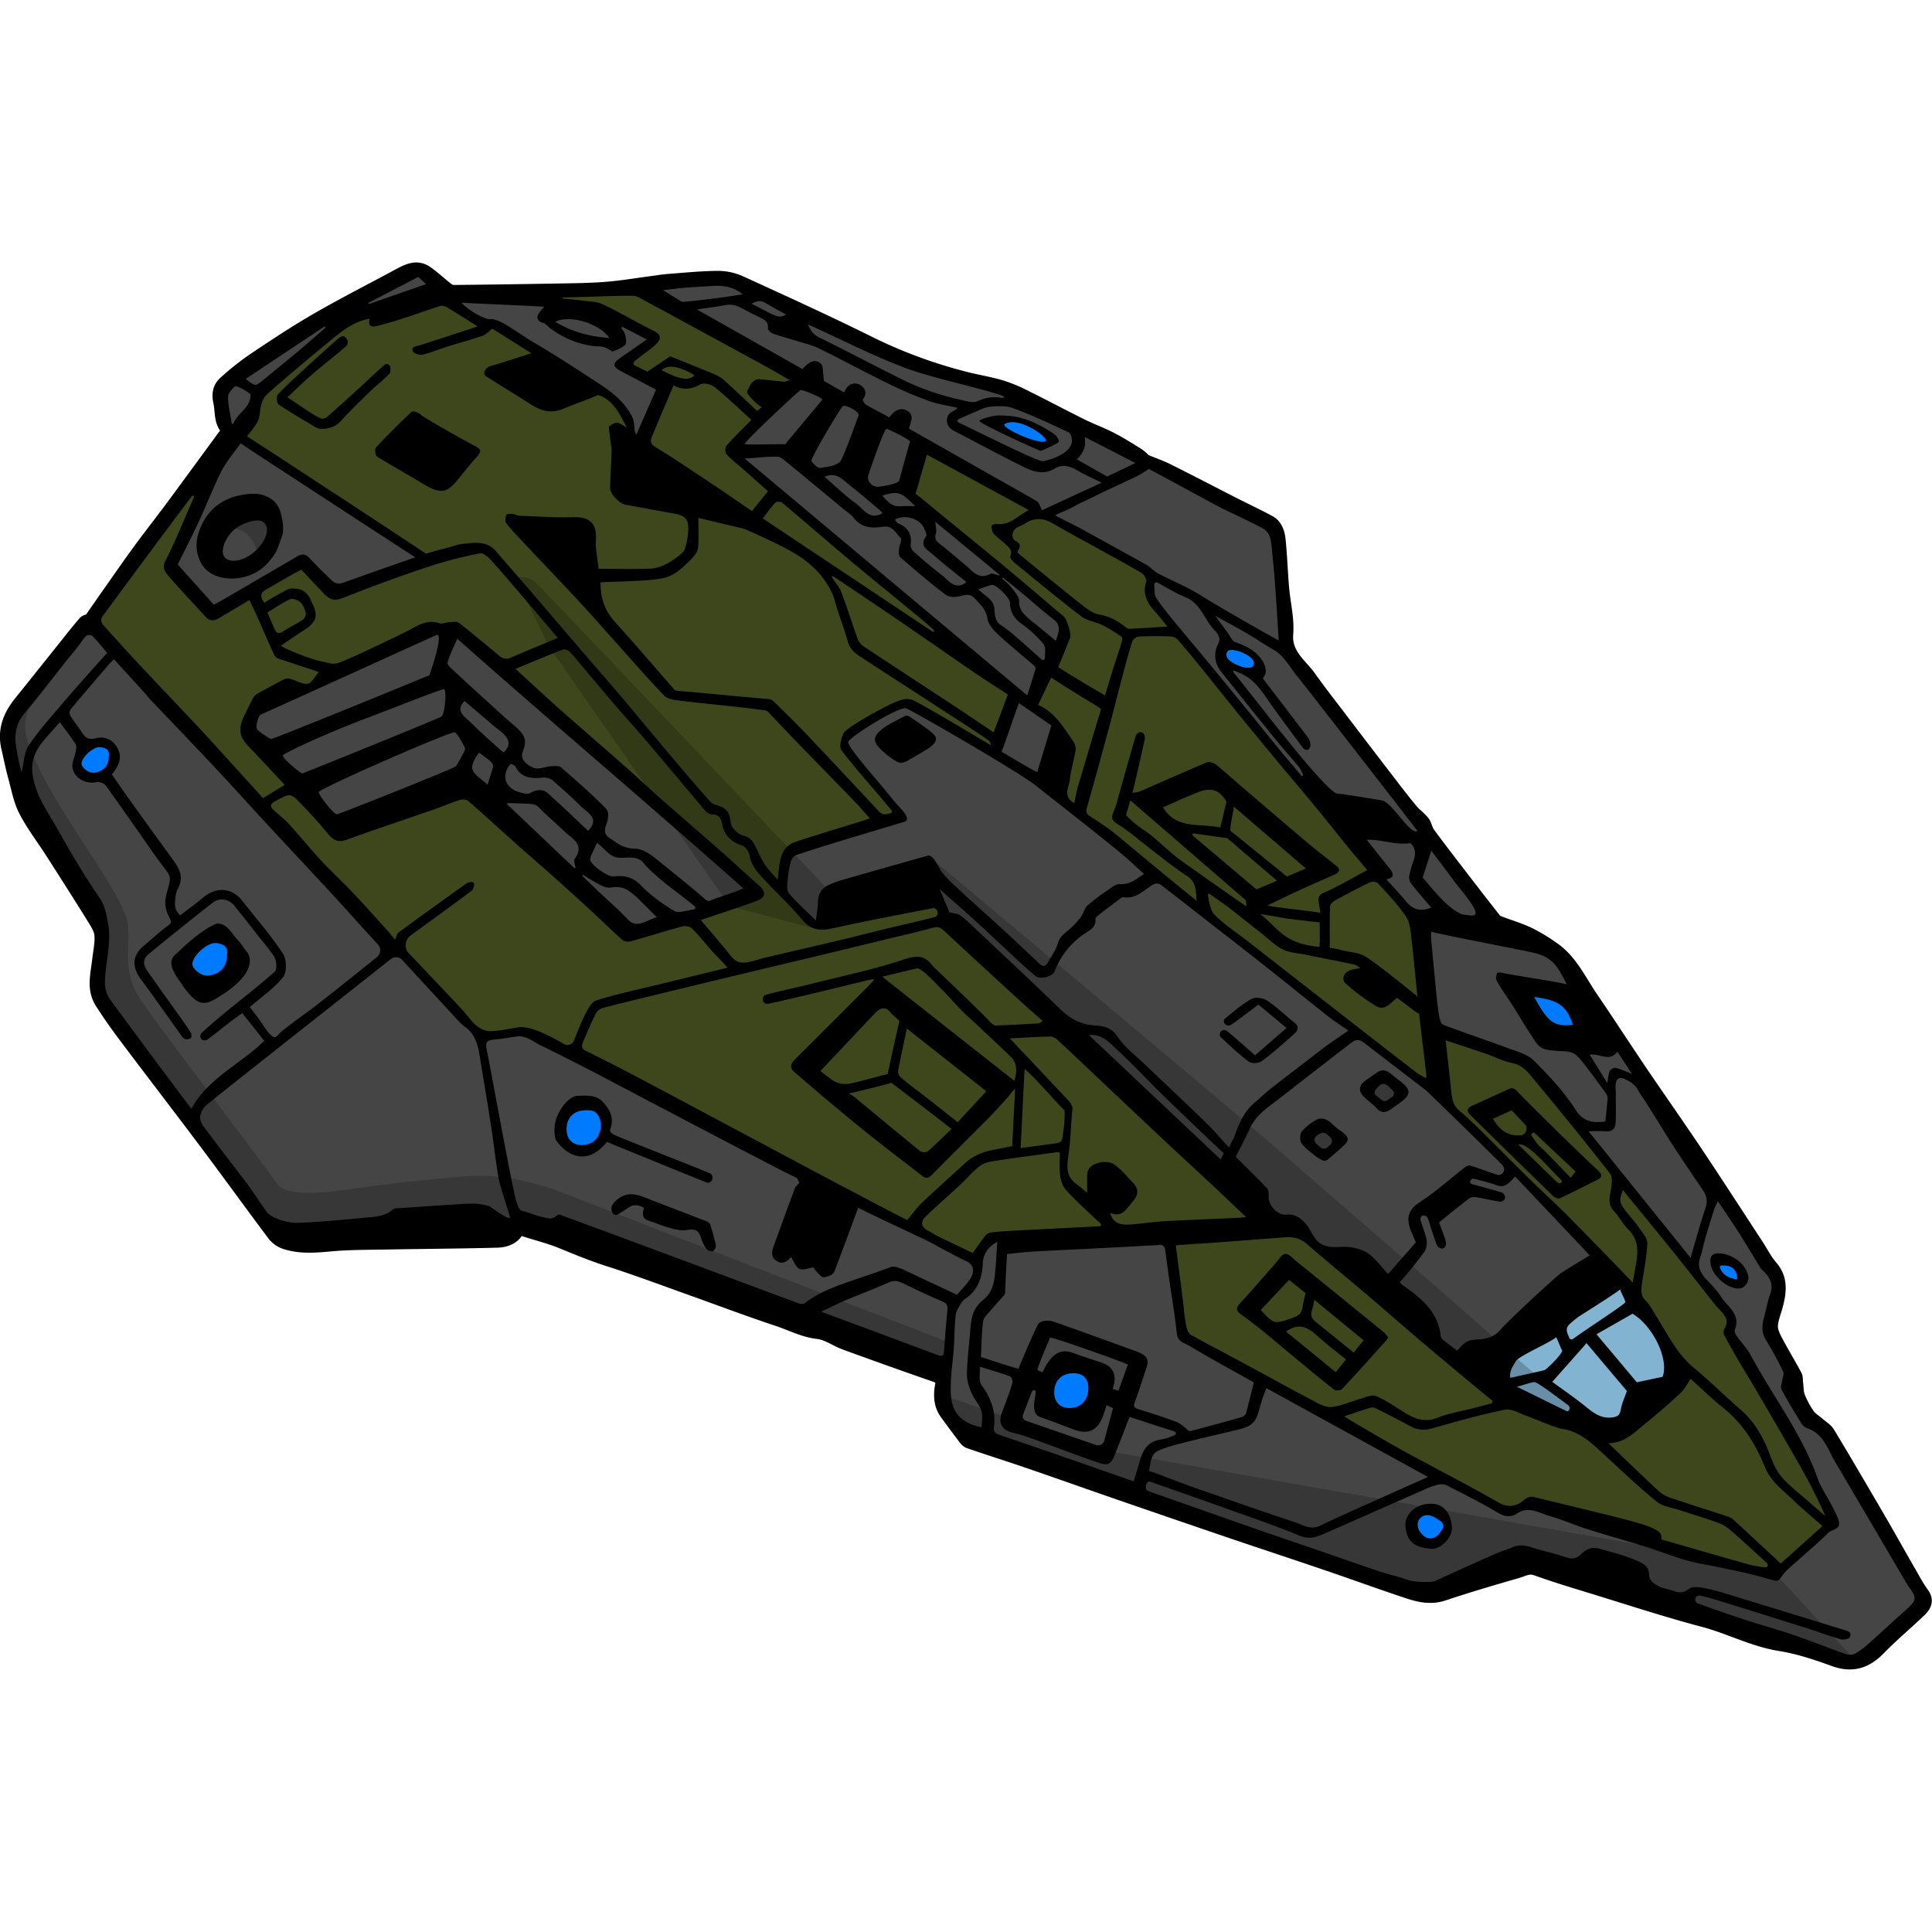 <?xml version="1.0" encoding="UTF-8" standalone="no"?>
<svg
   viewBox="0 0 500 500"
   version="1.1"
   id="svg25"
   sodipodi:docname="python.svg"
   width="500"
   height="500"
   inkscape:version="1.1-dev (25441a5, 2020-10-26)"
   xmlns:inkscape="http://www.inkscape.org/namespaces/inkscape"
   xmlns:sodipodi="http://sodipodi.sourceforge.net/DTD/sodipodi-0.dtd"
   xmlns="http://www.w3.org/2000/svg"
   xmlns:svg="http://www.w3.org/2000/svg"
   xmlns:rdf="http://www.w3.org/1999/02/22-rdf-syntax-ns#"
   xmlns:cc="http://creativecommons.org/ns#"
   xmlns:dc="http://purl.org/dc/elements/1.1/">
  <defs
     id="defs29" />
  <sodipodi:namedview
     pagecolor="#ffffff"
     bordercolor="#666666"
     borderopacity="1"
     objecttolerance="10"
     gridtolerance="10"
     guidetolerance="10"
     inkscape:pageopacity="0"
     inkscape:pageshadow="2"
     inkscape:window-width="1920"
     inkscape:window-height="1057"
     id="namedview27"
     showgrid="false"
     inkscape:zoom="0.582"
     inkscape:cx="642.61168"
     inkscape:cy="578.17869"
     inkscape:window-x="1912"
     inkscape:window-y="-8"
     inkscape:window-maximized="1"
     inkscape:current-layer="svg25"
     width="500px" />
  <title
     id="title2">Python</title>
  <g
     id="Python"
     transform="matrix(0.378,0,0,0.378,-45.829,-45.795)">
    <g
       id="Colour">
      <path
         d="m 1437.86,1211.81 c -3.69,-5 -6.56,-10.6 -9.68,-16 -6.86,-11.92 -13.56,-23.94 -20.48,-35.82 -11.26,-19.32 -22.54,-38.62 -34.08,-57.77 -1.63,-2.71 -4.74,-4.54 -7.22,-6.73 -2.19,-1.93 -4.94,-3.44 -6.56,-5.75 a 61.43,61.43 0 0 1 -6.69,-12.28 c -1.15,-2.91 -1,-6.33 -1.41,-9.53 -0.24,-1.76 0,-3.77 -0.78,-5.23 -4.35,-8.06 -9.11,-15.9 -13.36,-24 -1.62,-3.08 -3.32,-6.76 -3.09,-10 0.34,-4.9 2.43,-9.66 3.65,-14.51 2.32,-9.18 3.11,-18 -3.82,-26 -3.92,-4.56 -6.67,-10.11 -10,-15.18 -13.76,-21 -27.38,-42.09 -41.34,-63 -12.65,-18.91 -25.78,-37.51 -38.54,-56.35 -11.06,-16.34 -21.75,-32.94 -32.9,-49.22 -8.18,-11.95 -14.2,-25.68 -26.62,-34.29 A 122.37,122.37 0 0 0 1168.14,760 c -6.27,-3 -13,-4.94 -19.55,-7.43 a 8.11,8.11 0 0 1 -3.53,-2.11 q -13.35,-17 -26.48,-34.15 c -6.39,-8.31 -12.79,-16.62 -19,-25.09 -1.59,-2.19 -1.87,-5.35 -3.52,-7.46 -2.43,-3.1 -5.83,-5.43 -8.34,-8.48 -5.84,-7.1 -11.44,-14.39 -17,-21.67 q -15.8,-20.54 -31.46,-41.15 c -7,-9.17 -14.1,-18.22 -20.76,-27.62 -6.48,-9.15 -17,-15.66 -15.84,-29.7 0.82,-10.45 -1.95,-21.15 -2.85,-31.76 -0.92,-10.84 -1.24,-21.73 -2.37,-32.54 -0.53,-5 -2.05,-10.19 -6.93,-12.83 -8.1,-4.39 -16.48,-8.27 -24.69,-12.46 -14.85,-7.57 -29.63,-15.3 -44.54,-22.76 -4.81,-2.41 -9.95,-4.17 -15.92,-6.64 a 29.26,29.26 0 0 0 -4.63,-4.12 c -6.11,-3.83 -12.24,-7.68 -18.65,-11 -6.57,-3.39 -13.57,-5.91 -20.2,-9.19 -13.18,-6.54 -26.17,-13.47 -39.37,-20 a 102.42,102.42 0 0 0 -16.25,-6.59 c -7.36,-2.16 -15,-3.39 -22.44,-5.22 A 332.35,332.35 0 0 1 715.16,354.68 C 686.51,340.5 657.39,327.25 628.31,313.97 a 37.84,37.84 0 0 0 -15.55,-3.37 c -11.23,0.09 -22.45,1.22 -33.67,2.07 -4.3,0.33 -8.57,1.08 -12.86,1.64 -9.61,1.26 -19.18,2.88 -28.83,3.69 -9.65,0.81 -19.28,1 -28.93,1.17 q -38.1,0.69 -76.22,1.08 a 6.8,6.8 0 0 1 -4,-1.18 c -5,-3.87 -9.61,-8.27 -14.78,-11.87 -6.37,-4.44 -12.58,-1.8 -18.61,1.45 -18.84,10.17 -37.94,19.87 -56.48,30.55 -14.73,8.48 -28.94,17.89 -43.07,27.35 a 183.78,183.78 0 0 0 -20.51,16.22 c -3.83,3.45 -4.8,8 -3.52,13.74 1.49,6.72 0,14.15 6.05,19.55 -1.11,1.2 -2.06,2.05 -2.81,3.06 -12.22,16.61 -24.37,33.27 -36.64,49.84 -6.95,9.38 -14.21,18.52 -21.1,27.93 -7.1,9.7 -13.95,19.59 -20.87,29.42 -4.28,6.07 -8.5,12.19 -12.74,18.29 -0.83,1.17 -3.32,1.17 -4.39,2.4 -5.21,6 -10,12.27 -15,18.46 -9.69,12.1 -19.33,24.24 -29.06,36.3 -7.47,9.26 -11.44,19.41 -8.6,31.47 1.64,7 3,14 4.93,20.89 2.06,7.58 3.5,15.59 7.09,22.42 5.3,10.09 12.33,19.25 18.5,28.89 9.65,15.08 19.28,30.17 28.72,45.38 2,3.28 4.29,7 4.54,10.65 0.37,5.49 -0.89,11.11 -1.52,16.66 -1.15,10 -4.1,20.2 1.87,29.58 5.12,8 10.62,15.8 16.34,23.4 18.49,24.59 37.28,49 55.73,73.57 15.52,20.71 30.66,41.7 46.2,62.38 a 16.89,16.89 0 0 0 7.93,5.41 c 10.37,3.39 21,2.39 31.7,1.43 12.7,-1.14 25.51,-1 38.27,-1.26 25,-0.45 50.09,-0.59 75.12,-1.25 6.38,-0.17 12.37,-2.39 15.23,-9.13 a 30.66,30.66 0 0 0 3.5,1.55 c 8.33,2.68 16.9,4.78 25,8.08 10.67,4.38 21.28,8.76 32.3,12.29 18.9,6.05 37.49,13 56.19,19.7 20,7.14 39.93,14.68 60.11,21.38 9,3 17.42,7.55 27.27,8.65 6.33,0.71 12.17,5.15 18.41,7.43 20.48,7.47 41,14.83 61.59,21.94 3.42,1.18 4.94,2.72 4.32,6.13 -1.29,7.06 -1.07,13.82 3.38,19.88 3.62,4.93 7.21,9.88 10.93,14.73 1.38,1.79 2.82,4.14 4.74,4.82 13.61,4.76 27.39,9 41,13.71 20.58,7.06 41.07,14.37 61.63,21.47 q 38.61,13.34 77.28,26.5 c 21.93,7.45 43.94,14.67 65.86,22.15 18.45,6.28 36.77,13 55.27,19.1 7.85,2.6 15.77,4.16 24.3,1.3 16.72,-5.6 33.65,-10.56 50.59,-15.44 3.89,-1.12 7.51,-3.49 12.29,-1.77 11.94,4.29 24.09,8 36.22,11.71 26.16,8 52.18,16.58 78.61,23.59 17.75,4.7 34,13.54 52.45,16.44 12.44,2 24.67,6.06 36.57,10.4 12.69,4.63 22.41,1.68 31.56,-7.74 8.86,-9.11 18.7,-17.28 27.88,-26.1 3.64,-3.49 5.52,-7.36 1.84,-12.34 z"
         fill="#3e471b"
         id="path4" />
      <path
         d="m 1437.86,1211.81 c -3.69,-5 -6.56,-10.6 -9.68,-16 -6.86,-11.92 -13.56,-23.94 -20.48,-35.82 -11.26,-19.32 -22.54,-38.62 -34.08,-57.77 -1.63,-2.71 -4.74,-4.54 -7.22,-6.73 -2.19,-1.93 -4.94,-3.44 -6.56,-5.75 a 61.43,61.43 0 0 1 -6.69,-12.28 c -1.15,-2.91 -1,-6.33 -1.41,-9.53 -0.24,-1.76 0,-3.77 -0.78,-5.23 -4.35,-8.06 -9.11,-15.9 -13.36,-24 -1.62,-3.08 -3.32,-6.76 -3.09,-10 0.34,-4.9 2.43,-9.66 3.65,-14.51 2.32,-9.18 3.11,-18 -3.82,-26 -3.92,-4.56 -6.67,-10.11 -10,-15.18 -13.76,-21 -27.38,-42.09 -41.34,-63 -12.65,-18.91 -25.78,-37.51 -38.54,-56.35 -11.06,-16.34 -21.75,-32.94 -32.9,-49.22 -8.18,-11.95 -14.2,-25.68 -26.62,-34.29 A 122.37,122.37 0 0 0 1168.14,760 c -6.27,-3 -13,-4.94 -19.55,-7.43 a 8.11,8.11 0 0 1 -3.53,-2.11 q -13.35,-17 -26.48,-34.15 c -6.39,-8.31 -12.79,-16.62 -19,-25.09 -1.59,-2.19 -1.87,-5.35 -3.52,-7.46 -2.43,-3.1 -5.83,-5.43 -8.34,-8.48 -5.84,-7.1 -11.44,-14.39 -17,-21.67 q -15.8,-20.54 -31.46,-41.15 c -7,-9.17 -14.1,-18.22 -20.76,-27.62 -6.48,-9.15 -17,-15.66 -15.84,-29.7 0.82,-10.45 -1.95,-21.15 -2.85,-31.76 -0.92,-10.84 -1.24,-21.73 -2.37,-32.54 -0.53,-5 -2.05,-10.19 -6.93,-12.83 -8.1,-4.39 -16.48,-8.27 -24.69,-12.46 -14.85,-7.57 -29.63,-15.3 -44.54,-22.76 -4.81,-2.41 -9.95,-4.17 -15.92,-6.64 a 29.26,29.26 0 0 0 -4.63,-4.12 c -6.11,-3.83 -12.24,-7.68 -18.65,-11 -6.57,-3.39 -13.57,-5.91 -20.2,-9.19 -13.18,-6.54 -26.17,-13.47 -39.37,-20 a 102.42,102.42 0 0 0 -16.25,-6.59 c -7.36,-2.16 -15,-3.39 -22.44,-5.22 A 332.35,332.35 0 0 1 715.16,354.68 C 686.51,340.5 657.39,327.25 628.31,313.97 a 37.84,37.84 0 0 0 -15.55,-3.37 c -11.23,0.09 -22.45,1.22 -33.67,2.07 -4.3,0.33 -8.57,1.08 -12.86,1.64 -9.61,1.26 -19.18,2.88 -28.83,3.69 -9.65,0.81 -19.28,1 -28.93,1.17 q -38.1,0.69 -76.22,1.08 a 6.8,6.8 0 0 1 -4,-1.18 c -5,-3.87 -9.61,-8.27 -14.78,-11.87 -6.37,-4.44 -12.58,-1.8 -18.61,1.45 -18.84,10.17 -37.94,19.87 -56.48,30.55 -14.73,8.48 -28.94,17.89 -43.07,27.35 a 183.78,183.78 0 0 0 -20.51,16.22 c -3.83,3.45 -4.8,8 -3.52,13.74 1.49,6.72 0,14.15 6.05,19.55 -1.11,1.2 -2.06,2.05 -2.81,3.06 -12.22,16.61 -24.37,33.27 -36.64,49.84 -6.95,9.38 -14.21,18.52 -21.1,27.93 -7.1,9.7 -13.95,19.59 -20.87,29.42 -4.28,6.07 -8.5,12.19 -12.74,18.29 -0.83,1.17 -3.32,1.17 -4.39,2.4 -5.21,6 -10,12.27 -15,18.46 -9.69,12.1 -19.33,24.24 -29.06,36.3 -7.47,9.26 -11.44,19.41 -8.6,31.47 1.64,7 3,14 4.93,20.89 2.06,7.58 3.5,15.59 7.09,22.42 5.3,10.09 12.33,19.25 18.5,28.89 9.65,15.08 19.28,30.17 28.72,45.38 2,3.28 4.29,7 4.54,10.65 0.37,5.49 -0.89,11.11 -1.52,16.66 -1.15,10 -4.1,20.2 1.87,29.58 5.12,8 10.62,15.8 16.34,23.4 18.49,24.59 37.28,49 55.73,73.57 15.52,20.71 30.66,41.7 46.2,62.38 a 16.89,16.89 0 0 0 7.93,5.41 c 10.37,3.39 21,2.39 31.7,1.43 12.7,-1.14 25.51,-1 38.27,-1.26 25,-0.45 50.09,-0.59 75.12,-1.25 6.38,-0.17 12.37,-2.39 15.23,-9.13 a 30.66,30.66 0 0 0 3.5,1.55 c 8.33,2.68 16.9,4.78 25,8.08 10.67,4.38 21.28,8.76 32.3,12.29 18.9,6.05 37.49,13 56.19,19.7 20,7.14 39.93,14.68 60.11,21.38 9,3 17.42,7.55 27.27,8.65 6.33,0.71 12.17,5.15 18.41,7.43 20.48,7.47 41,14.83 61.59,21.94 3.42,1.18 4.94,2.72 4.32,6.13 -1.29,7.06 -1.07,13.82 3.38,19.88 3.62,4.93 7.21,9.88 10.93,14.73 1.38,1.79 2.82,4.14 4.74,4.82 13.61,4.76 27.39,9 41,13.71 20.58,7.06 41.07,14.37 61.63,21.47 q 38.61,13.34 77.28,26.5 c 21.93,7.45 43.94,14.67 65.86,22.15 18.45,6.28 36.77,13 55.27,19.1 7.85,2.6 15.77,4.16 24.3,1.3 16.72,-5.6 33.65,-10.56 50.59,-15.44 3.89,-1.12 7.51,-3.49 12.29,-1.77 11.94,4.29 24.09,8 36.22,11.71 26.16,8 52.18,16.58 78.61,23.59 17.75,4.7 34,13.54 52.45,16.44 12.44,2 24.67,6.06 36.57,10.4 12.69,4.63 22.41,1.68 31.56,-7.74 8.86,-9.11 18.7,-17.28 27.88,-26.1 3.64,-3.49 5.52,-7.36 1.84,-12.34 z"
         fill="none"
         stroke="#000000"
         stroke-linecap="round"
         stroke-linejoin="round"
         stroke-width="8"
         id="path6" />
    </g>
    <g
       id="Canopy">
      <polygon
         points="1144.67,1067.42 1187.94,1093.26 1226.92,1104.25 1260.61,1071.58 1266.11,1053.42 1245.76,1016.24 1226.92,997.14 1158.57,1048.08 "
         fill="#82b3d1"
         id="polygon9" />
    </g>
    <g
       id="Grey">
      <path
         d="m 1371.07,1104.8 -11.46,-10.1 -15.4,-20.67 3.3,-9.65 -16.8,-33.71 5.8,-31.36 -25.89,-44.66 -125.9,-180.18 -44.56,-22.91 L 1001,566.12 993.3,488.24 989.4,483.3 805.85,388.14 751.67,373.47 712.26,356.8 620.08,315 l -13.5,-0.58 -38.41,4.08 103.39,61.92 -33,30 -15.77,19.62 194.21,165.38 -15.09,40.8 -60.77,-33.68 -35.5,19.3 -6.58,6.39 3.28,8 34.66,42.46 -76.8,26.66 -2.53,24.72 19.79,23.45 H 683 l 79.11,-15.43 10.1,15.6 221.1,205.51 -193.76,8.88 -11.36,15.72 -302,-154.08 -12,-3.07 -24.2,4 -60.26,-61.28 -207.67,-217.69 70.94,-97.25 13,-12.24 -28.94,67 L 266,540.5 330.59,505.08 352,527 l 61,-21.88 -116.15,-77.65 -11.79,-8.87 11.79,-28.25 52.83,-44.25 26.92,-13.37 40.31,-15.9 -11.37,-8.25 -54.27,24.15 -75.53,55.41 1.61,22.05 3.16,4.62 -3.16,3.79 -95.48,128.82 -40,49.86 -12.84,23 4.77,30.41 51,85 8.2,17.64 -2.45,46.67 60.78,83.67 57,78.08 182.67,-3.44 279.11,94.55 c -0.59,12.14 -0.85,27.65 1.22,33.14 3.6,9.5 21.51,18.25 21.51,18.25 L 1078.61,1205 a 55,55 0 0 0 39.08,-1 l 47.75,-19.53 221.56,73 8.91,-3.32 40.7,-37.7 z m -34.84,93.2 -55.56,-10.32 -109.87,-37 -15.67,4.68 -6.72,-1.65 -217.41,-116.82 -10.82,-67 h 0.06 l 69.17,-7.59 24,3.75 112.74,94.51 89,-81.54 -56.58,-56.78 -60.85,-59 -251.44,-195.66 -5.21,-9.21 2.64,-41.74 -17.09,-14.09 22.45,-46.92 -2.79,-10.72 -76.35,-65 -25.53,-21.2 8.16,-33.24 155.08,88.66 v 17.18 l 18.05,20.38 126.64,153.67 39.32,46 13.35,73.85 42.75,14.69 23,11.11 134.62,169.47 v 14.31 l 71.63,128.89 z m -866.7,-848 72.41,44.73 8.62,10.92 2.88,12.35 c 2.36,6.26 5.78,8.33 9.67,0.56 l 11.16,-34 -27.16,-12.28 21.67,-18.6 -35,-20 -64.25,-7.85 -36.31,0.51 8.45,9.34 z m -177.64,271.84 61.58,68.22 86.53,-31.69 107.07,97.53 17.82,1.1 69.88,-25.1 -9.6,-14.18 -188.72,-164 -14.75,-1.82 -124.85,56.25 z"
         fill="#454545"
         id="path12" />
    </g>
    <g
       id="Shadows"
       opacity="0.2">
      <path
         d="m 772.16,1040.63 c 0,0 -231.73,-89.54 -263,-101.86 C 477.89,926.45 454,925.3 439.6,926.5 c -14.4,1.2 -45.75,4.15 -69,7.49 -23.25,3.34 -52.92,8 -60.19,-3.1 -7.27,-11.1 -81.65,-107.89 -93.68,-126.58 -12.03,-18.69 -6,-33.4 -8,-50.79 -2,-17.39 -38.09,-62.81 -58.14,-101.12 -20.05,-38.31 -9.36,-36.55 -8.66,-55.12 l -15.08,18.36 2.24,20.58 11.91,45.28 49.6,74.4 -3.38,43.92 100.37,138.95 27.32,26 171.84,-5.13 283.18,97.32 z m 10.68,-276.48 196.82,179.48 30,19.1 126.72,102.48 59.52,30.3 18.08,0.66 c 0,0 -49.53,-39.87 -66,-55.54 -16.47,-15.67 -122.5,-106.64 -146,-127.41 C 978.48,892.45 756.65,706.93 756.65,706.93 l 9.69,41.07 z m -162,-22.59 57.59,15.18 12.34,-23.82 c 0,0 -197.34,-208.07 -203.35,-213.36 a 13.86,13.86 0 0 0 -13.23,-2.65 l 23.07,47.16 z m 715.39,456.44 -51.47,-12 -409.6,-72.18 -105.23,-36.43 4,18.82 317.95,115.07 77,-25.53 222.12,71.72 z m -298.92,-295.09 -4.1,-7.7 h -13 l -3,7.7 12,9 z m 39.09,-28.57 3.29,-6.1 -7.3,-5 -7.68,-2.64 -7.19,7.6 9,8.77 z M 268,484.35 c 31.08,-9 27.07,21.06 32.1,16.57 5.03,-4.49 7,-5 10.7,-12.68 3.7,-7.68 -6.71,-14.92 -18.06,-17.78 C 281.39,467.6 259,487 268,484.35 Z"
         id="path15" />
    </g>
    <g
       id="Outline">
      <path
         d="m 259.3,507.25 c 3.21,5.69 9.16,8.31 13.83,9.33 a 34.93,34.93 0 0 0 21,-2.38 c 10.2,-4.22 16.19,-15.4 16.26,-15.56 1.73,-4.11 2.86,-7.27 4.27,-11.49 0.65,-1.94 0.41,-7.65 -0.05,-9.67 -0.38,-1.63 -1.31,-6 -1.49,-6.42 a 19.22,19.22 0 0 0 -4.06,-6.56 c -7.1,-6.61 -16.34,-5.77 -24.3,-4.06 -14.48,3.12 -24.16,13 -28.07,27.4 a 25.24,25.24 0 0 0 2.61,19.41 z m 16.33,-15.59 c 4.08,-8.37 11.2,-12.38 19.83,-14 6.54,-1.22 10,3.36 8,9.8 -2.9,9 -13.18,17.33 -21.74,17.59 -7.62,0.25 -10.03,-5.32 -6.09,-13.39 z m 103.65,-58 c 5.51,3.61 20.46,12 31.56,18.72 11.28,6.82 15.91,6.53 22.73,-1.54 4.42,-5.23 8.57,-10.71 13.17,-15.78 4.6,-5.07 4.52,-6.26 -1.77,-9.28 -18.13,-9.87 -33,-18.64 -34.94,-20.18 -2.62,-2.12 -5.74,-3.75 -7.57,-2 -8.16,7.74 -16.15,15.67 -23.81,23.89 -0.99,1.06 -0.53,5.43 0.63,6.18 z M 311.9,398 c 8.27,5.59 16.93,10.61 25.51,15.73 4.4,2.63 13.17,0.09 16.45,-3.55 6.45,-7.15 13.38,-13.88 20.3,-20.6 4.41,-4.3 9.39,-8 13.61,-12.5 0.84,-0.88 0.76,-2.62 0.73,-4.33 a 2.6,2.6 0 0 0 -3.73,-2.07 c -5.53,4.84 -10.82,9.94 -16.25,14.9 -7.76,7.1 -15.53,14.2 -23.43,21.14 a 4.91,4.91 0 0 1 -4.18,0.88 47.18,47.18 0 0 1 -7.86,-4.42 c -4.93,-3.2 -9.77,-6.53 -15,-10 5.45,-5.09 10.59,-10.23 16.1,-15 7.78,-6.68 15.87,-13 23.7,-19.63 a 4.56,4.56 0 0 0 1.5,-3.68 5.72,5.72 0 0 0 -2.89,-3.53 c -0.85,-0.37 -2.65,0.7 -3.63,1.57 q -10.89,9.62 -21.6,19.44 c -6.7,6.15 -13.47,12.26 -19.73,18.84 -1.09,1.22 -0.8,6 0.4,6.81 z m 450.16,228.67 c 0,-1.06 -1.06,-2.26 -1.93,-3.08 a 54,54 0 0 0 -5.46,-4.41 c -3.31,-2.37 -6.67,-4.66 -10.77,-7.49 a 3.25,3.25 0 0 0 -3.4,-0.16 c -5.72,3.08 -11.93,5.69 -16.66,9.94 -5.59,5 -4.23,8.45 1.61,13.88 a 34.28,34.28 0 0 1 3.06,2.73 c 8.87,6.25 8.87,6.25 14.22,3.92 11.78,-7.27 19.49,-10.28 19.33,-15.33 z M 605,930.74 a 2.39,2.39 0 0 0 0.76,0.15 3.39,3.39 0 0 0 2.86,-5.1 2.66,2.66 0 0 0 -1.19,-1.24 c -11.15,-4.76 -22.48,-9.06 -33.75,-13.55 -10,-4 -20,-7.89 -29.88,-12 -4.08,-1.7 -5.42,-2.86 -4.63,-5.09 a 14.67,14.67 0 0 0 -0.49,-11.78 30.75,30.75 0 0 0 -3.65,-5.35 c -4.55,-6.06 -11.23,-5.59 -17.84,-5.41 -7,0.19 -13.2,9.93 -15.13,15.74 -2.32,7 -0.7,13.95 0,14.95 9.67,13 23,15.56 34.66,0.93 l 7.68,3.11 c 20.21,8.24 40.36,16.55 60.6,24.64 z m 2.42,28.58 a 4.32,4.32 0 0 0 -2.46,-2 c -12.74,-5 -25.54,-9.79 -38.28,-14.77 -7.67,-3 -14.92,-6.67 -23,0 -3.33,2.73 -4.77,5.39 -3.24,8.6 1.86,3.9 4.72,0.79 6.82,-0.42 5.16,-3 7.36,-6.68 14.92,-2.62 -1.07,3.52 -1.6,7.51 3.08,8.7 6.79,2.4 8.24,3.09 13,4.62 4.22,1.13 8.84,2.57 13,1.88 5.34,-0.9 8,-0.33 9.8,4.89 a 31.23,31.23 0 0 0 3.57,7.75 5.34,5.34 0 0 0 4.53,1.89 c 1,-0.23 2.45,-2.8 2.21,-4 a 134.12,134.12 0 0 0 -3.95,-14.52 z m 492.5,191.47 c -9.21,0 -17.3,7.25 -16.4,15.65 1.09,10.13 5.92,14.31 18,15.09 6.14,0.39 13.88,-7.66 13.78,-14 -0.19,-9.11 -5.3,-17.68 -15.38,-16.74 z m 199,-171.49 c -4.11,-0.36 -7.31,1.22 -6.56,6 -0.05,8.29 11.81,18.87 19.87,18 4,-0.4 6.89,-5.11 5.85,-9 -2.3,-8.72 -10.95,-14.3 -19.14,-15 z m -341.79,-148 c 6.18,5.86 12.41,11.76 19.24,16.8 1.9,1.4 6.78,1.07 8.82,-0.45 7.67,-5.71 14.82,-12.13 22,-18.52 2.41,-2.14 4,-4.85 0.4,-7.73 -6.32,-5.1 -12.21,-10.81 -18.94,-15.28 -2.7,-1.79 -8,-2.49 -10.61,-1 -6.54,3.64 -12.31,8.69 -18.17,13.46 a 1.67,1.67 0 0 0 -0.4,0.5 c -1.07,2 0.76,4.36 3.06,4.2 a 2.89,2.89 0 0 0 1.47,-0.44 c 6.43,-4.43 12.61,-9.24 18.82,-13.87 l 19.26,16 -21.55,18.72 c -6.37,-5.58 -12.66,-11.3 -19.25,-16.66 a 3,3 0 0 0 -4.59,3.65 2.44,2.44 0 0 0 0.46,0.63 z m 80.73,63.22 c -2.82,-1.89 -5,-4.84 -7.92,-6.44 -1.91,-1.05 -5.2,-1.5 -6.94,-0.53 a 35.52,35.52 0 0 0 -10.45,8.28 c -1.39,1.71 -1.53,6.12 -0.26,7.95 2.39,3.46 6.11,6.05 9.46,8.77 a 31.93,31.93 0 0 0 4.74,2.89 3.38,3.38 0 0 0 3.78,-0.38 c 2.8,-2.35 5.48,-4.56 8,-6.91 6.42,-5.87 8.84,-7.44 -0.39,-13.62 z M 1032,905 l -2.17,1.79 a 3.38,3.38 0 0 1 -4.33,0 l -3.1,-2.63 a 3.38,3.38 0 0 1 0.22,-5.32 c 4.34,-3.13 5.7,-2.87 9.66,1.24 A 3.37,3.37 0 0 1 1032,905 Z m 45.5,-45.47 c -1.75,-1.26 -3.3,-2.8 -5.06,-4 a 12.91,12.91 0 0 0 -1.14,-0.71 6.53,6.53 0 0 0 -6.79,0.32 c -3.06,2.05 -6.11,4.08 -9,6.29 -4,3 -4.17,7 -0.53,10.61 2.84,2.78 6.19,5.07 8.89,8 3.45,3.7 6.64,2.72 10.06,0.28 1.17,-0.84 2.3,-1.72 3.49,-2.51 10.86,-7.29 10.87,-10.42 0.06,-18.25 z m -3.07,12.57 -3.19,2.26 a 3.42,3.42 0 0 1 -4.14,-0.14 l -3.67,-3 A 2.81,2.81 0 0 1 1063,867.3 c 4.43,-5.56 6.29,-5.46 11.88,0.61 a 2.8,2.8 0 0 1 -0.47,4.22 z M 271.17,803.6 c 23.64,-14.5 23.27,-26.16 18.67,-31.35 -1.89,-2.13 -3.24,-4.75 -5.2,-6.8 -4.81,-5 -7.86,-12.61 -15.26,-11.88 -11.09,4.55 -22.45,16 -28.62,21.65 -4.32,4.39 -1.82,9.89 3,17.11 a 25.68,25.68 0 0 1 3,4.26 c 9.41,12.65 13.75,13.93 24.41,7.01 z m 701.09,218.46 c 12.94,9.25 24.86,19.92 37.17,30 8.37,6.88 16.65,13.88 25.21,20.51 1.12,0.87 4.52,0.59 5.49,-0.45 10.22,-10.91 20.16,-22.09 30.16,-33.2 a 19.18,19.18 0 0 0 1.38,-2.1 22.61,22.61 0 0 0 -2.73,-3.29 c -5.82,-4.84 -11.72,-9.59 -17.6,-14.37 q -21.22,-17.22 -42.46,-34.42 c -2.47,-2 -5.34,-5.32 -7.73,-5.08 -2.39,0.24 -4.54,4.07 -6.66,6.46 -7.94,8.94 -15.69,18.05 -23.78,26.85 -3.81,4.18 -3.44,5.52 1.55,9.09 z m 63.51,38.55 -33.85,-27.61 a 6,6 0 0 1 0.58,-0.66 c 8,-5.41 13.64,-2.84 20.62,3.39 8,7.15 13,10.75 19.68,16.15 z m -16.31,-42.33 c 1,-3.49 1.06,-4.38 1.67,-7.16 l 33.69,27.64 c -2.43,3 -4.56,5.7 -6.74,8.44 -8.87,-7.16 -17.52,-14.13 -26.15,-21.13 -2.48,-2.02 -3.62,-3.84 -2.47,-7.79 z m -15.67,-20.86 11.26,9 c -0.79,3.75 -1.62,6.86 -2.09,10 -0.62,4.2 -3,5.76 -7,7.12 -12.32,4.21 -12.22,4.49 -21.52,-5.47 z m 211.14,-75.31 c -8,-7.28 -16.86,-16.22 -24.72,-23.59 -11,-10.92 -26.4,-26.1 -29.4,-29.39 -3,-3.29 -4.43,-3.39 -7.08,-2.15 q -12,5.57 -24,10.92 c -4.22,1.86 -4.79,3.67 -1.44,7 q 28,27.64 56.25,55.09 c 1.1,1.07 3.6,2.07 4.72,1.55 9,-4.21 17.94,-8.77 26.84,-13.3 a 2.73,2.73 0 0 0 0.84,-0.77 2.51,2.51 0 0 0 0,-3.1 20.54,20.54 0 0 0 -2.01,-2.26 z m -71.45,-35 12.74,-5.77 9.19,9.71 a 4.6,4.6 0 0 1 -2.45,7.33 c -8.96,1 -15.18,-3.38 -19.48,-11.27 z m 43.92,43.56 -26.59,-25.81 c 6,-2.19 20.33,15.62 29.3,24.12 1.47,1.29 -0.73,3.21 -2.71,1.69 z m 9.24,-3.14 c -5.94,-6.14 -11.39,-11.82 -16.9,-17.44 -1.91,-2 -4.13,-3.62 -5.88,-5.69 a 68.94,68.94 0 0 1 -4.43,-6.55 l 1.93,-1.5 28.64,26.91 z M 791.82,409.3 c -1,1.38 41.25,20.76 42.08,20.52 0.83,-0.24 12.28,-5.28 12.37,-6.29 0.09,-1.01 -1.46,-3.75 -2.56,-4.58 -1.1,-0.83 -14.49,-10.72 -28.6,-12.74 -2.53,-0.36 -9.9,-0.83 -12.38,-0.46 -2.48,0.37 -9.81,2.06 -10.91,3.55 z m 646,802.51 c -3.69,-5 -6.56,-10.6 -9.68,-16 -6.86,-11.92 -13.56,-23.94 -20.48,-35.82 -11.26,-19.32 -22.54,-38.62 -34.08,-57.77 -1.63,-2.71 -4.74,-4.54 -7.22,-6.73 -2.19,-1.93 -4.94,-3.44 -6.56,-5.75 a 61.43,61.43 0 0 1 -6.69,-12.28 c -1.15,-2.91 -1,-6.33 -1.41,-9.53 -0.24,-1.76 0,-3.77 -0.78,-5.23 -4.35,-8.06 -9.11,-15.9 -13.36,-24 -1.62,-3.08 -3.32,-6.76 -3.09,-10 0.34,-4.9 2.43,-9.66 3.65,-14.51 2.32,-9.18 3.11,-18 -3.82,-26 -3.92,-4.56 -6.67,-10.11 -10,-15.18 -13.76,-21 -27.38,-42.09 -41.34,-63 -12.65,-18.91 -25.78,-37.51 -38.54,-56.35 -11.06,-16.34 -21.75,-32.94 -32.9,-49.22 -8.18,-11.95 -14.2,-25.68 -26.62,-34.29 A 122.37,122.37 0 0 0 1168.1,760 c -6.27,-3 -13,-4.94 -19.55,-7.43 a 8.11,8.11 0 0 1 -3.53,-2.11 q -13.35,-17 -26.48,-34.15 c -6.39,-8.31 -12.79,-16.62 -19,-25.09 -1.59,-2.19 -1.87,-5.35 -3.52,-7.46 -2.43,-3.1 -5.83,-5.43 -8.34,-8.48 -5.84,-7.1 -11.44,-14.39 -17,-21.67 q -15.8,-20.54 -31.46,-41.15 c -7,-9.17 -14.1,-18.22 -20.76,-27.62 -6.48,-9.15 -17,-15.66 -15.84,-29.7 0.82,-10.45 -1.95,-21.15 -2.85,-31.76 -0.92,-10.84 -1.24,-21.73 -2.37,-32.54 -0.53,-5 -2.05,-10.19 -6.93,-12.83 -8.1,-4.39 -16.48,-8.27 -24.69,-12.46 -14.85,-7.57 -29.63,-15.3 -44.54,-22.76 -4.81,-2.41 -9.95,-4.17 -15.92,-6.64 a 29.26,29.26 0 0 0 -4.63,-4.12 c -6.11,-3.83 -12.24,-7.68 -18.65,-11 -6.57,-3.39 -13.57,-5.91 -20.2,-9.19 -13.18,-6.54 -26.17,-13.47 -39.37,-20 a 102.42,102.42 0 0 0 -16.25,-6.59 c -7.36,-2.16 -15,-3.39 -22.44,-5.22 A 332.35,332.35 0 0 1 715.12,354.68 C 686.47,340.5 657.35,327.25 628.27,313.97 a 37.84,37.84 0 0 0 -15.55,-3.37 c -11.23,0.09 -22.45,1.22 -33.67,2.07 -4.3,0.33 -8.57,1.08 -12.86,1.64 -9.61,1.26 -19.18,2.88 -28.83,3.69 -9.65,0.81 -19.28,1 -28.93,1.17 q -38.1,0.69 -76.22,1.08 a 6.8,6.8 0 0 1 -4,-1.18 c -5,-3.87 -9.61,-8.27 -14.78,-11.87 -6.37,-4.44 -12.58,-1.8 -18.61,1.45 -18.84,10.17 -37.94,19.87 -56.48,30.55 -14.73,8.48 -28.94,17.89 -43.07,27.35 a 183.78,183.78 0 0 0 -20.51,16.22 c -3.83,3.45 -4.8,8 -3.52,13.74 1.49,6.72 0,14.15 6.05,19.55 -1.11,1.2 -2.06,2.05 -2.81,3.06 -12.22,16.61 -24.37,33.27 -36.64,49.84 -6.95,9.38 -14.21,18.52 -21.1,27.93 -7.1,9.7 -13.95,19.59 -20.87,29.42 -4.28,6.07 -8.5,12.19 -12.74,18.29 -0.83,1.17 -3.32,1.17 -4.39,2.4 -5.21,6 -10,12.27 -15,18.46 -9.69,12.1 -19.33,24.24 -29.06,36.3 -7.47,9.26 -11.44,19.41 -8.6,31.47 1.64,7 3,14 4.93,20.89 2.06,7.58 3.5,15.59 7.09,22.42 5.3,10.09 12.33,19.25 18.5,28.89 9.65,15.08 19.28,30.17 28.72,45.38 2,3.28 4.29,7 4.54,10.65 0.37,5.49 -0.89,11.11 -1.52,16.66 -1.15,10 -4.1,20.2 1.87,29.58 5.12,8 10.62,15.8 16.34,23.4 18.49,24.59 37.28,49 55.73,73.57 15.52,20.71 30.66,41.7 46.2,62.38 a 16.89,16.89 0 0 0 7.93,5.41 c 10.37,3.39 21,2.39 31.7,1.43 12.7,-1.14 25.51,-1 38.27,-1.26 25,-0.45 50.09,-0.59 75.12,-1.25 6.38,-0.17 12.37,-2.39 15.23,-9.13 a 30.66,30.66 0 0 0 3.5,1.55 c 8.33,2.68 16.9,4.78 25,8.08 10.67,4.38 21.28,8.76 32.3,12.29 18.9,6.05 37.49,13 56.19,19.7 20,7.14 39.93,14.68 60.11,21.38 9,3 17.42,7.55 27.27,8.65 6.33,0.71 12.17,5.15 18.41,7.43 20.48,7.47 41,14.83 61.59,21.94 3.42,1.18 4.94,2.72 4.32,6.13 -1.29,7.06 -1.07,13.82 3.38,19.88 3.62,4.93 7.21,9.88 10.93,14.73 1.38,1.79 2.82,4.14 4.74,4.82 13.61,4.76 27.39,9 41,13.71 20.58,7.06 41.07,14.37 61.63,21.47 q 38.61,13.34 77.28,26.5 c 21.93,7.45 43.94,14.67 65.86,22.15 18.45,6.28 36.77,13 55.27,19.1 7.85,2.6 15.77,4.16 24.3,1.3 16.72,-5.6 33.65,-10.56 50.59,-15.44 3.89,-1.12 7.51,-3.49 12.29,-1.77 11.94,4.29 24.09,8 36.22,11.71 26.16,8 52.18,16.58 78.61,23.59 17.75,4.7 34,13.54 52.45,16.44 12.44,2 24.67,6.06 36.57,10.4 12.69,4.63 22.41,1.68 31.56,-7.74 8.86,-9.11 18.7,-17.28 27.88,-26.1 3.68,-3.49 5.56,-7.36 1.88,-12.34 z M 1244.34,870.18 c 8.72,12.93 16.11,26 24.75,39 q 8.92,13.44 18,26.8 c 2.54,3.75 3.49,7.32 1.89,12.05 -3.72,10.94 -6.69,22.13 -10.28,34.3 l -69.88,-86.7 c 3.72,0 6.87,-0.2 10,0 6.66,0.52 8.49,-0.89 8.66,-7.69 0.16,-6.39 0,-12.78 0,-19.73 -0.61,-8.12 1.13,-11.23 8.15,-7.3 6.09,3.22 6.49,5.99 8.71,9.27 z m 57.3,164.82 c 3.07,5.88 6.34,11.65 9.69,17.37 4.32,7.4 8.85,14.68 13.17,22.08 10.2,17.51 20.47,35 30.42,52.62 5.86,10.38 11.16,21.06 16.15,32.11 -3.71,-3.19 -7.44,-6.34 -11.1,-9.57 -6.25,-5.51 -13,-10.59 -18.5,-16.77 -3.7,-4.18 -6.21,-9.72 -8.2,-15 -4.57,-12.15 -10.52,-23.15 -20.54,-31.8 -10.71,-9.23 -20.74,-19.25 -31.62,-28.25 -12,-9.92 -18.38,-23.66 -26.41,-36.33 -2.21,-3.49 -4.14,-7.31 -7,-10.15 -2.86,-2.84 -2.94,-6.19 -2.51,-9.54 1.26,-9.78 3.49,-19.5 3.89,-29.3 0.15,-3.59 -3.5,-7.52 -5.88,-11 -2.76,-4 -6.11,-7.56 -9.07,-11.42 -4.86,-6.35 -3.92,-7.53 -1.82,-14.16 12,14.64 23.76,29 35.39,43.41 9.48,11.77 18.75,23.71 28.14,35.56 1,1.28 2.25,2.39 3.36,3.61 3.29,3.62 6,7.28 2.65,12.44 a 4.83,4.83 0 0 0 -0.21,4.09 z m -127.2,111.8 c -3.67,-0.91 -6.13,-1.87 -9.9,1.44 -4.41,3.86 -10.22,5.63 -17.08,1.73 -21.73,-12.38 -44,-23.81 -66,-35.79 -4.75,-2.59 -29.85,-17 -40,-23.31 5.56,-1.8 12.69,-4.37 18.3,-6 a 6.44,6.44 0 0 1 4.11,0.8 c 7.68,3.87 15.32,7.8 22.89,11.87 a 18.23,18.23 0 0 0 14.49,1.67 c 16.69,-4.72 33.42,-9.43 50.4,-12.92 4.43,-0.91 9.81,2.55 14.69,4.2 2.69,0.91 20,8.3 24.43,8.94 12.67,1.84 21.06,10.61 29.89,18.69 11.52,10.54 22.8,21.4 34.92,31.21 4.16,3.36 10.53,4 15.93,5.82 8.29,2.75 16.69,5.22 24.91,8.18 a 29.42,29.42 0 0 1 9.27,5.17 c 8.59,7.44 16.92,15.2 25.33,22.87 a 1.64,1.64 0 0 1 -1.31,2.85 73.13,73.13 0 0 1 -10.39,-1.73 c -20.29,-5.67 -40.51,-11.59 -60.75,-17.42 2.04,-8.62 -11.9,-10.5 -84.13,-28.27 z M 897.91,1045.87 c -11.66,-4.18 -42.65,-15.53 -55.84,-20 -2.78,-0.93 -8.13,-0.58 -9.69,1.36 -1.44,1.77 -9.85,21.16 -13.85,31.09 -5.35,-1.44 -18.77,-5.87 -25.69,-8.1 0.43,-8.17 0.45,-16.37 1.49,-24.43 0.34,-2.64 3.18,-5.06 5.11,-7.38 2.77,-3.35 5.77,-6.51 8.63,-9.78 a 4.45,4.45 0 0 0 1.32,-2.27 c 0.21,-6.27 1.08,-24.07 1.42,-26.66 5.7,-0.55 11.26,-1.29 16.84,-1.61 14.69,-0.84 29.39,-1.49 44.09,-2.24 q 20.94,-1.08 41.89,-2.23 a 9.81,9.81 0 0 0 1.18,-0.16 3.5,3.5 0 0 1 4.11,2.94 c 0.92,6.82 1.81,13.56 2.77,20.28 1.77,12.44 4,24.83 5.22,37.32 0.57,6 5.38,6.65 8.67,8.61 14.52,8.69 29.41,16.76 44.08,25 -1.74,7 -3.37,13.85 -5.23,20.66 a 4.72,4.72 0 0 1 -2.54,2.93 c -10.11,2.93 -20.27,5.65 -30.42,8.4 -2.36,0.64 -4.74,1.17 -5.9,1.45 -3,-2.28 -5.47,-5 -8.52,-6.22 -8.64,-3.33 -17.5,-6.15 -26.37,-8.86 -3.12,-1 -3.56,-2 -2.44,-5.06 2.93,-7.88 5.48,-15.89 8.11,-23.88 2.17,-6.55 -1.98,-8.85 -8.44,-11.16 z m -63.82,45.75 c 7.79,2.6 15.39,5.79 23.14,8.52 9.36,3.31 15.58,0.17 19.22,-9.52 0.87,-2.32 1.52,-4.72 2.37,-7.4 l 4.47,2 c -2,7.37 -4,14.89 -6,22.26 a 4.29,4.29 0 0 1 -5.62,3 c -12.82,-4.45 -38.29,-13.22 -48,-16.61 a 3.29,3.29 0 0 1 -2,-4.31 c 1.84,-4.7 4,-10.39 5.75,-14.76 1.25,-3.19 2.9,-1.67 2.91,-0.73 0,2.69 -1.12,6.47 -1.1,9.15 0.1,4.12 0.53,6.95 4.86,8.4 z M 883,1072.14 a 41.92,41.92 0 0 0 1.2,-4.31 c 1,-6.51 -1.81,-11.34 -8,-13.48 -6.75,-2.35 -13.62,-4.39 -20.3,-6.92 -11,-4.16 -16.64,4.4 -20.82,13.18 0,0 -3.72,-0.88 -3.52,-2 0.41,-2.42 8.59,-21.61 8.73,-21.71 2.66,0 48.71,16.29 53.16,18.51 -1.29,3.45 -4.63,12.95 -6.46,17.83 z M 444.16,725 a 6.73,6.73 0 0 0 -3.35,0.86 q -23.49,16.68 -46.71,33.73 c -1.18,0.87 -1.44,3 -2.32,4.93 -2.27,-2.67 -4.4,-5.32 -6.68,-7.84 -7.62,-8.4 -15.16,-16.87 -23,-25.09 -6.92,-7.29 -14.37,-14.08 -21.2,-21.44 -7.37,-8 -14.18,-16.45 -21.49,-24.48 -3.15,-3.47 -6.93,-6.39 -10.45,-9.52 -2.86,-2.55 -3.2,-4.34 0.74,-6.48 11.47,-6.24 10.16,-5.86 21.22,5.56 5.2,5.38 10.09,11 14.87,16.81 3.54,4.25 6.85,6.19 12.64,4.09 19.8,-7.22 39.84,-13.8 59.75,-20.72 6.05,-2.1 11.94,-4.68 18,-6.62 1.69,-0.54 4.47,-0.27 5.72,0.81 11.22,9.78 22.17,19.86 33.28,29.77 8.51,7.6 17.18,15 25.7,22.62 8.52,7.62 17.13,15.42 25.6,23.24 7,6.48 13.81,13.21 21,19.54 1.22,1.08 3.92,1.32 5.63,0.85 11.87,-3.31 23.61,-7.06 35.5,-10.26 a 8.09,8.09 0 0 1 6.66,1.68 c 5.19,5.29 9.75,11.18 14.75,16.67 2.21,2.42 8.38,8.4 9.24,10 l -43.83,10.69 c -15.29,3.74 -30.74,7 -45.76,11.59 -3.52,1.09 -6.21,6.54 -8.2,10.52 -2.8,5.58 -5,11.44 -7.32,17.16 a 4.66,4.66 0 0 1 -6.37,2.45 c -1.84,-0.89 -3.45,-2 -4.35,-2.45 -8.06,-4.35 -19.56,-10.19 -27.07,-9.18 -6.28,0.94 -12.48,2.41 -18.73,2.65 -5.55,0.21 -10.13,-3 -13.72,-7.34 -2.44,-2.95 -4.87,-5.91 -7.48,-8.71 -11.71,-12.54 -23.59,-24.92 -35.35,-37.4 -3.48,-3.69 -2.53,-9.36 1.69,-12.4 13.84,-10 27.68,-20 41.31,-30.26 1,-0.76 1.62,-2.5 1.77,-4.29 A 1.62,1.62 0 0 0 444.16,725 Z m -129.22,49 c -8.43,-12.71 -18.58,-24.28 -28,-36.32 -6.44,-8.22 -17,-10.07 -26.61,-2 -5.09,4.27 -10.52,8.15 -15.8,12.21 -3,-3.24 -3.78,-5.37 -3.34,-10.46 0.34,-4 0.8,-6 1.92,-8.07 4.89,-9.15 -0.52,-15.53 -5.36,-22.19 Q 223.8,688 210,668.79 c -4.16,-5.8 -8.17,-11.7 -12.17,-17.44 6.67,-8 7.06,-14.09 2.32,-20.39 a 12.42,12.42 0 0 0 -13.07,-4.4 c -5.17,1.29 -7.36,-0.14 -9.76,-3.95 -2.4,-3.81 -5.49,-7.55 -8,-11.51 a 4.46,4.46 0 0 1 0.14,-4.1 c 8.8,-10.57 17.77,-21 26.72,-31.44 0.71,-0.82 1.58,-1.51 3.13,-3 7.28,8 14.47,15.85 21.65,23.73 1,1.07 1.76,2.3 2.75,3.34 14.58,15.34 29.27,30.57 43.74,46 12.62,13.45 24.95,27.17 37.49,40.71 14.84,16 29.82,31.93 44.63,48 10.09,10.94 19.94,22.1 30,33 l 0.14,0.15 a 5.94,5.94 0 0 1 -0.2,8.77 l -0.56,0.47 q -19.37,15.63 -38.93,31 c -8.48,6.64 -17.46,12.64 -25.77,19.49 -1.33,1.1 -2.48,2.4 -3.71,3.6 -2.71,2.65 -8.17,-6.31 -10.11,-9.2 -2.49,-3.72 -5.31,-7.21 -8.14,-11 8.21,-7.12 16.75,-12.84 22.78,-20.53 2.72,-3.35 2.46,-12.15 -0.13,-16.09 z m 14.39,-221.38 c 8.63,-5.39 10.09,-10.26 5.37,-19 -0.17,-0.31 -0.57,-1.59 -0.73,-1.91 -2.17,-4.14 -5,-7.12 -10.07,-7.53 -5.27,-0.42 -5,0.21 -10,2.8 -2.82,1.47 -8.78,4.92 -11.78,6.89 -2.12,-3.58 -3.74,-6.43 1.93,-9.48 6.35,-3.42 14.44,-8.62 23.5,-13.19 l 15.18,16.08 c 3.61,3.81 6.88,5.81 13,3.38 19.41,-7.77 39.09,-14.89 58.92,-21.55 A 293.41,293.41 0 0 1 449.8,500 c 2.29,-0.46 6,2.8 8.1,5.17 9.05,10.09 17.76,20.49 26.58,30.79 6.19,7.23 12.35,14.49 18.69,21.93 -11.48,4.81 -21.92,9 -32.22,13.54 -5,2.2 -7.68,-1.12 -10.82,-3.73 -8.2,-6.78 -16.32,-13.66 -24.74,-20.16 -1.36,-1 -4.05,-0.59 -6.11,-0.48 -2.47,0.12 -5.23,1.5 -7.33,0.78 -8.78,-3 -15.17,2 -22.19,5.55 -11.14,5.54 -22.41,10.83 -33.69,16.09 -4,1.85 -6.95,3.12 -12.05,5.14 -5.34,2.11 -8.37,0.12 -12.14,-0.54 -7.86,-1.4 -26.23,-9 -28.4,-10.81 5.79,-3.91 10.72,-7.43 15.85,-10.64 z m -20.28,-1.15 c -1.45,-3.4 -2.92,-6.79 -4.72,-11 5.27,-3.17 10.09,-6.58 15.38,-9 1.76,-0.8 5.33,0.36 7,1.85 2,1.79 3.2,4.77 3.85,7.45 0.34,1.38 -0.81,3.91 -2.07,4.76 -4.27,2.87 -9,5 -13.3,7.84 -3.3,2.26 -4.86,1.13 -6.14,-1.89 z M 582.39,385 c 6.39,3.36 12.17,2.75 18.43,-0.68 2.27,-1.24 7.28,-0.07 9.59,1.79 8.44,6.81 16.28,14.37 25.29,22.51 -6,6.08 -11.8,11.7 -17.15,17.74 -1,1.12 -0.94,4.72 0.09,5.83 3.41,3.7 7.52,6.77 11.32,10.12 5.61,5 11.2,9.95 17.09,15.19 l -11,13.55 c -9.16,-6.24 -18.27,-12.54 -27.48,-18.67 -12.77,-8.5 -25.45,-17.15 -38.55,-25.12 -3.76,-2.29 -3.51,-4.57 -2.37,-7.36 4.76,-11.54 9.73,-23.03 14.74,-34.9 z m -8.12,-10.42 c 2.8,-2.75 8.74,-4.6 22.49,3.45 -3.67,3.89 -9.86,3.21 -22.49,-3.41 z m 338.87,166.58 c 2.42,2.62 4.53,5.52 7.35,9 -9.15,0.55 -17.71,1.12 -26.27,1.52 -0.87,0 -1.88,-0.77 -2.67,-1.39 -5.23,-4.13 -10.68,-7.19 -17.61,-8.35 -4.55,-0.77 -8.92,-4.21 -12.75,-7.24 -14.35,-11.36 -28.45,-23 -42.7,-34.62 a 1.42,1.42 0 0 1 -0.3,-1.84 c 1.57,-2.53 2.25,-4.74 -1.7,-6.8 -3.28,-1.71 -2.46,-7.09 1.09,-9.11 1.69,-0.95 3.62,-1.52 5.22,-2.6 6.6,-4.46 12.93,-4 19.69,0 10.19,6 20.66,11.54 31,17.28 9.8,5.44 19.69,10.71 29.32,16.45 1.72,1 3.71,4.38 3.21,5.88 -3.02,9.23 1.39,15.66 7.12,21.82 z m 40.68,33.08 a 17.27,17.27 0 0 0 2.52,5.54 q 17.79,22.44 35.82,44.68 c 6,7.43 12.41,14.59 18.51,22 1.18,1.42 1.82,3.31 2.7,5 a 0.68,0.68 0 0 1 -1.12,0.74 c -4.51,-5.33 -9.1,-10.61 -13.52,-16 -8.91,-10.87 -17.7,-21.83 -26.59,-32.71 q -13,-15.93 -26.09,-31.79 c -5.69,-6.88 -11.53,-13.65 -17.18,-20.57 -5.45,-6.69 -11.11,-13.27 -15.91,-20.41 -1.68,-2.49 -1.08,-6.51 -1.51,-9.83 l 1.42,-1.26 c 6.72,3.55 13.22,7.63 20.22,10.52 10.15,4.19 12.53,14.74 19.08,21.84 2.45,2.67 5.62,5.51 2.79,10.65 a 16.33,16.33 0 0 0 -1.14,11.6 z m 7.34,-6 a 3.38,3.38 0 0 1 1,-1.53 5.37,5.37 0 0 1 3.63,-0.41 c 3.24,1.07 5.37,1.27 8.26,2.83 3.06,1.65 5.37,3.54 5.66,5.76 0.47,3.55 -3.57,4.57 -10,2.09 -6.43,-2.48 -9.64,-5.8 -8.55,-8.78 z m 265,382.08 c 3.69,3.9 6.18,8.94 10,12.69 7.08,7 6.66,15.15 5.14,23.76 -0.71,4.06 -1.42,8.13 -2.19,12.58 -7.6,-8.14 -42,-43.4 -48,-49.27 -7.82,-7.61 -15.88,-15 -23.66,-22.65 -11.11,-10.92 -22,-22.06 -33.11,-33 -4.59,-4.53 -9.34,-8.93 -14.24,-13.13 -4.45,-3.81 -4.82,-8.9 -5.36,-14.11 -1.17,-11.25 -2.48,-22.49 -3.74,-33.8 9.63,3.21 19.08,6.3 28.48,9.53 5.65,2 11.08,4.92 16.87,6 7.24,1.32 11.12,6.38 15.15,11.27 17.54,21.3 35.1,42.6 52,64.43 2.2,2.85 1.1,8.91 0.29,13.25 -0.88,4.67 -1.26,8.52 2.41,12.41 z m -328.88,-19 c -4.25,-4.54 -8.31,-9.48 -13.34,-13 -2.58,-1.81 -7.34,-1.87 -10.63,-1 -3.75,1 -7.79,3.29 -7.77,8.49 0,3.84 0,7.68 0,12 -2.52,-2.07 -4.58,-4 -6.84,-5.58 -7.93,-5.7 -7.12,-11.91 -5.75,-21.77 1.54,-11 1.42,-20 2.54,-29.91 0.2,-1.77 -1.08,-4.17 -2.42,-5.57 -5.31,-5.55 -36.12,-38.42 -40.52,-42.89 9.16,-0.46 18.51,-1.07 27.88,-1.28 1.68,0 3.72,1.2 5,2.43 13.32,12.43 26.52,25 39.77,37.5 q 18.76,17.71 37.58,35.37 c 9.83,9.2 19.77,18.28 29.6,27.48 7,6.56 13.94,13.21 21.94,20.81 -2.91,0.31 -4.22,0.51 -5.53,0.57 -16.72,0.75 -33.44,1.36 -50.15,2.28 -7.2,0.39 -14.36,1.48 -21.56,2.11 -6.68,0.58 -13.29,0.75 -15.8,-7.74 8.37,3 10.19,-1.56 16.54,-9.15 2.81,-3.25 2.78,-7.71 -0.5,-11.21 z m -47.14,-49.79 a 89.18,89.18 0 0 1 -1,15 c -0.69,4.59 -0.33,6.73 -4.51,7.33 -7.8,1.11 -15.62,2.12 -24.66,3.33 1,-17.08 1.78,-37.59 2.78,-54.19 9.09,8 18.32,19.36 27.43,28.47 z m -118.4,-19 c 0.9,0.84 1.94,1.6 3,2.39 12.47,9.44 24.84,19 38,29.15 -5.66,5.41 -10.79,10.58 -16.29,15.32 -1,0.88 -4.13,0.77 -5.26,-0.14 -15.13,-12.26 -30.09,-24.75 -45.11,-37.16 a 35.43,35.43 0 0 0 -3.76,-2.23 c 5.3,-1.13 24.68,-6 29.46,-7.4 z m -43.67,-4.09 c -2,-1.61 -4,-3.1 -5.16,-4 12,-12.58 36.82,-39.11 38.37,-40.55 3.18,-2.94 6.33,-3.49 9.5,0.25 1.61,1.9 3.63,3.47 6.23,5.92 -2.49,11.19 -8,36 -8,36.43 -9.13,2.2 -16.62,4.56 -24.73,6.31 -7.42,1.59 -11.43,-0.52 -16.17,-4.43 z m 60.65,9 c -3.68,-2.88 -7.43,-5.7 -10.9,-8.82 a 5.48,5.48 0 0 1 -1.73,-4.2 c 1.82,-9.61 3.94,-19.17 6,-29.1 l 54.41,42.93 c -6.6,7.17 -13,14.09 -19.58,21.24 -9.54,-7.63 -18.86,-14.89 -28.16,-22.17 z m -23.44,-77.58 23.8,-5.74 c 3.44,0 11.61,9.09 17.22,14.73 7.8,7.83 11.31,12.75 19.62,20.07 1.61,1.42 22.9,21.34 27.93,26.4 3.29,3.31 4.08,8.89 1.85,15.83 z m 145.9,-39.18 c -0.12,-0.92 1.25,-2.29 2.24,-3.07 4.52,-3.55 9.14,-7 13.77,-10.42 1,-0.74 2.27,-2 3.21,-1.8 8.9,1.53 14.11,-5.14 20.69,-8.83 a 5.18,5.18 0 0 1 4.61,0.16 c 12,9.16 23.91,18.52 35.83,27.83 12.35,9.65 24.74,19.22 37,28.94 14,11.07 27.83,22.32 41.84,33.37 4.21,3.32 8.76,6.22 14,9.92 -6,4.19 -11.49,7.75 -16.67,11.65 -2.41,1.82 -33.71,25.83 -37.53,28.92 -3.39,2.73 -6.46,5.84 -9.81,8.61 -7.17,5.94 -10.68,14 -13.71,22.49 -0.83,2.3 -2.11,4.43 -4,8.3 -5.91,-6.38 -10.94,-12.33 -16.5,-17.72 -13.85,-13.44 -28,-26.6 -41.92,-39.94 -6.13,-5.87 -13.23,-11.18 -17.81,-18.12 -4.15,-6.26 -9.44,-7.43 -15.44,-7.73 -9.74,-0.49 -17.18,-4.72 -24.07,-11.39 -20,-19.39 -40.43,-38.42 -60.72,-57.55 a 57.05,57.05 0 0 0 -7.87,-6.64 c -1.69,-1.1 -4.07,-1.16 -7.06,-1.92 l -6.65,-15.83 c 8,7.19 16.23,14.23 24.19,21.51 10.6,9.72 21.05,19.6 31.6,29.36 3.22,3 6.5,5.91 9.91,8.66 3.11,2.5 11.57,0.41 13,-3.32 a 54.54,54.54 0 0 1 22.63,-27.09 c 2.93,-1.86 5.83,-4.15 5.28,-8.47 z m 87.87,160.09 C 958.54,911.82 958,913 957,915 l -90.27,-85.2 c 9,-0.82 13.78,4.94 18.6,9.36 10.52,9.64 20.26,20.13 30.45,30.15 13.53,13.3 42.29,40.69 43.31,41.34 z m -17.17,61.94 c 19.49,-1.45 39,-2.85 58.47,-4.4 5.79,-0.46 10.82,0.39 15.48,4.42 13.65,11.82 27.64,23.25 41.4,34.95 13.29,11.3 26.4,22.84 39.71,34.13 13.31,11.29 26.58,22.24 39.88,33.34 2.11,1.75 4.27,3.44 6.4,5.15 -0.23,0.57 -0.45,1.13 -0.68,1.69 l -12.68,3.29 c -8.13,2.1 -16.58,3.42 -24.32,6.5 -8.69,3.45 -15.6,0.89 -22.69,-3.49 -6.4,-4 -12.63,-8.4 -19.48,-11.32 -2.79,-1.18 -7.11,0.85 -10.62,1.82 -6.7,1.86 -13.23,5.06 -20,5.67 -4.27,0.38 -9.1,-2.51 -13.26,-4.71 -16.59,-8.75 -33,-17.83 -49.5,-26.74 -11,-5.92 -22.06,-11.67 -33,-17.72 a 7.57,7.57 0 0 1 -3.16,-4.53 86.76,86.76 0 0 1 -2.06,-13.79 c -0.09,-1.44 -5.16,-40.65 -5.55,-43.15 5.31,-0.49 10.5,-0.82 15.7,-1.23 z m 189.37,65.71 c -6.21,0.13 -9,3.51 -12.27,7.51 -3.09,-2.34 -6.4,-4.78 -9.61,-7.35 a 4.41,4.41 0 0 1 -1.73,-2.52 c -1.7,-17.1 -13.77,-26.39 -26.4,-35.28 a 13.12,13.12 0 0 1 -1.59,-1.79 c 5.83,-6.52 10.78,-12.71 17,-21.09 a 12.45,12.45 0 0 0 1.37,-7.47 c -0.83,-4.51 -2.63,-8.84 -4.13,-13.58 -1,-4.28 4.11,-4.65 5.12,-1.09 2,6.15 3.81,12.35 6.21,18.3 a 3.84,3.84 0 0 0 2.09,1.67 2.66,2.66 0 0 0 3.66,-1.74 5,5 0 0 0 0.18,-2.57 c -1.16,-4.46 -3,-8.75 -4.63,-13.38 6.79,-5.44 13.57,-11 20.57,-16.34 1.23,-0.92 3.44,-1.08 5.08,-0.82 5.46,0.86 10.84,2.28 16.31,3 a 3.28,3.28 0 0 0 2.12,-0.83 2.69,2.69 0 0 0 0.72,-3.58 4,4 0 0 0 -1.81,-1.85 c -5.74,-1.92 -11.69,-3.23 -17.48,-5 -1.54,-0.47 -5.06,-0.57 -4.14,-2.93 l 0.46,-0.72 a 1.92,1.92 0 0 1 2.1,-0.8 c 5.22,1.43 10.52,2.63 15.58,4.5 5.86,2.15 8.6,-2.07 12.59,-6 17.2,18.18 34.08,36 51.05,54 -5.51,3.37 -12.61,7.5 -19.48,12 -4.19,2.75 -38,34.27 -41.54,38.78 -4.65,5.66 -11.16,6.71 -17.36,6.85 z m 99.3,-34.42 c 0.57,2.76 4.26,8.06 3.2,9.07 -3.78,3.64 -26.76,18.27 -35.53,24.8 a 1.69,1.69 0 0 1 -2.59,-0.79 c -1.29,-3.43 -3.37,-6.26 0.79,-9.88 1.85,-1.6 3.55,-3 5.15,-4.25 0.04,-0.12 25.48,-16.03 29.02,-19.07 z m -70.91,48.4 c 3.78,-3.88 22.85,-12.11 27,-15.68 0.5,0.17 3.76,9 4.26,9.21 -1.09,3.28 -9.63,11.7 -12.05,13.22 -0.37,0.23 -20.59,4.71 -23.54,5.35 -0.73,-3.65 0.8,-6.86 4.37,-12.22 z m 12.56,15.14 c 2.18,0.25 15.63,10.46 22.67,15.7 a 2.52,2.52 0 0 1 0.3,3.76 v 0 a 1.19,1.19 0 0 1 -1.39,0.26 c -10,-4.8 -22.88,-11.32 -34,-16.65 3.76,-0.92 10.45,-3.42 12.46,-3.19 z m 11.73,-0.2 23.55,-26.59 27.59,32.75 c -1.47,4.35 -3.42,8.5 -4.18,12.86 -0.69,4 -2.52,4.87 -6.14,5.26 -6.79,0.74 -11.59,-2.38 -16.57,-6.38 -7.91,-6.52 -16.37,-12.24 -24.18,-18.02 z m 30.36,-32.67 24.68,-14.08 c 14.16,8.48 25,31.24 20.6,43.2 l -17.67,3.75 z m -64.1,-115.37 a 3.19,3.19 0 0 1 0.75,1.54 3.86,3.86 0 0 1 -3.55,4.74 3,3 0 0 1 -0.91,-0.11 c -6.27,-1.93 -12.38,-4.37 -18.64,-6.33 -1,-0.32 -2.74,0.52 -3.75,1.31 -10.25,7.93 -19.93,16.74 -30.77,23.74 -9.18,5.93 -9.24,12.62 -5.46,21.11 1.14,2.58 2.21,5.19 2.74,6.43 l -19,21.69 c -3.81,-4.11 -7.83,-9.48 -12.89,-13.55 -3.29,-2.63 -8,-4 -12.26,-4.75 -4.44,-0.78 -9.14,0.09 -13.7,-0.22 a 17.18,17.18 0 0 1 -6.94,-2.1 c -5.25,-2.92 -6.57,-9 -10.18,-13.32 -3.61,-4.32 -7.69,-7.33 -14,-6.71 -5.73,0.56 -12.08,-6.71 -11.84,-12.28 0.09,-1.91 0.12,-4.5 -1,-5.67 -6.75,-7.17 -13.83,-14 -21.47,-21.63 2.87,-5.74 6.49,-12.51 9.67,-19.47 4.51,-9.89 13.49,-15.16 21.49,-21.45 11.45,-9 23,-17.92 34.51,-26.85 4.69,-3.64 9.41,-7.23 14.14,-10.82 2.93,-2.22 5.49,-1.48 8.25,0.66 13.93,10.8 27.95,21.47 41.94,32.2 a 10,10 0 0 1 0.78,0.68 c 17.43,16.86 34.9,33.86 52.13,51.04 z m -52.55,-59.95 a 57.62,57.62 0 0 1 -6.43,-3.73 q -24.8,-19.12 -49.5,-38.4 -32.6,-25.4 -65.15,-50.85 c -7.94,-6.19 -16.51,-11.73 -23.64,-18.75 -3.1,-3 -4.23,-10.21 -4.63,-13.81 a 0.7,0.7 0 0 1 1.1,-0.64 c 4.25,3 8.53,6 12.74,9 0.55,0.4 18.94,15 21.22,16.76 5.3,4 10.07,9 15.86,12.1 4.53,2.41 10.26,2.6 15.48,3.66 11.24,2.29 22.5,4.47 33.73,6.82 1.29,0.27 2.43,1.33 4.2,2.35 -3.13,0.74 -5.78,0.92 -8,2 -3.86,1.9 -4.72,6.28 -2.12,8.62 a 142.12,142.12 0 0 0 20.55,15.29 c 6.27,3.86 10.2,-1.91 14.62,-5.45 1.21,0.65 13.31,10.32 14.64,10.6 0.17,0 0.35,0.05 0.53,0.08 1.52,13.5 3.19,27 4.77,40.48 0.17,0.95 0.07,2.04 0.07,3.75 z m -102.09,-135.21 -14.06,5.93 -43.81,-37 c 0.06,-0.46 0.13,-0.91 0.2,-1.37 6.74,0.87 18.47,2.64 23.51,3.25 z m -32.07,-34.36 c 0.3,-5.08 1.58,-10.18 2.59,-16.32 l 49.27,42.32 -10.91,4.6 -2.08,0.89 z m 61.13,79.61 c -24.43,-2 -28,-12.71 -40.55,-22.43 5,0.83 10,1.57 15,2.52 4.31,0.82 19.23,2.49 25.74,3.2 -0.04,5.63 0.3,11.38 -0.19,16.71 z m -67.88,-81.65 c -14.09,-3.12 -30,1.51 -39.25,-13.86 7,-3 10.38,-4.7 21.25,-9.27 9.26,-3.89 16,-5 22.22,5.38 -1.21,5.08 -2.71,11.42 -4.22,17.75 z m 17.46,49.76 c 0.3,1.89 0.62,4.37 0,4 -5.16,-3.6 -41.45,-28.88 -47.16,-33.28 -7.12,-5.48 -14.37,-13.22 -21.83,-18.19 a 77,77 0 0 1 -13.05,-10.76 c 0.58,-2 1.61,-5.42 3,-10.12 z m 82.41,38.84 c -5.14,-3.38 -11.95,-3.16 -18.06,-5 a 57.28,57.28 0 0 0 -6.85,-1.29 c 0,-9.25 -0.16,-19.37 0.16,-28.38 0.05,-1.43 2,-3.27 3.55,-4.1 7.88,-4.32 15.84,-8.51 23.95,-12.37 1.43,-0.68 4.47,-0.3 5.45,0.79 6.66,7.37 13.66,14.61 19.13,22.84 2.79,4.2 3.13,10.3 3.76,15.64 1.51,13 2.63,26 4,38.95 -10.53,-8.64 -26.39,-21.37 -35.09,-27.08 z m -28.78,-44.09 c -4.5,1.94 -4,4.4 -3.59,7.58 0.27,2.09 0.72,4.18 1.11,6.27 -9.7,-1.61 -28.1,-3.34 -36.52,-4.93 8.28,-3.95 15.1,-7.33 22,-10.5 8.29,-3.8 16.67,-7.37 25,-11.16 a 4.53,4.53 0 0 0 2.31,-2.53 c 0.19,-0.7 -0.7,-2 -1.45,-2.6 -6.82,-5.54 -13.85,-10.83 -20.56,-16.49 -14.94,-12.58 -29.74,-25.33 -44.57,-38 -5.92,-5.07 -11.65,-10.36 -17.74,-15.21 -1.58,-1.25 -4.62,-2.28 -6.24,-1.6 -15.32,6.41 -30.46,13.24 -45.7,19.86 -1.51,0.66 -3.3,0.68 -5.26,1.06 3,-13 5.91,-24.93 8.4,-37 a 5.29,5.29 0 0 0 -0.36,-2.72 2.72,2.72 0 0 0 -4.33,-1.2 4.5,4.5 0 0 0 -1.51,2 c -4.69,15.75 -9,31.6 -13.49,47.41 -0.89,3.16 -3.35,6.82 -2.46,9.3 1,2.68 5,4.26 7.52,6.16 l 3.33,2.48 v 0 a 97.42,97.42 0 0 1 7.73,6.05 c 10.27,8.08 25.83,20.26 32,24.06 6.68,4.08 6.56,9.74 7.06,17.29 -10.49,-8.25 -41.83,-34.3 -42.17,-34.57 -5.37,-4.28 -10.45,-8.92 -15.89,-13.09 -4.79,-3.66 -9.93,-6.87 -15,-10.22 -2.13,-1.43 -3,-2.7 -2.09,-5.68 5.55,-19.25 10.72,-38.6 16,-57.92 1.8,-6.55 11.94,-47.34 15.2,-56.17 a 6.15,6.15 0 0 1 4.5,-3.23 c 7.13,-0.35 14.29,-0.3 21.43,-0.05 a 7.79,7.79 0 0 1 5.12,2.23 c 5.83,6.65 11.42,13.52 17,20.39 8.74,10.78 17.37,21.65 26.11,32.43 5.45,6.72 28.74,34.89 31.58,38.25 q 10.91,12.8 21.56,25.8 c 7.08,8.65 14,17.42 21.07,26.08 4,4.87 8.11,9.62 12.44,14.74 -10.19,5.45 -19.57,11.12 -29.54,15.43 z M 855.18,627.36 c -6.38,-8.79 -11.74,-18.63 -23.2,-23.52 L 840.93,585 c 9.15,6.19 23.9,14.93 32.32,20.28 0.54,0.34 1.15,0.87 1.8,1.39 q -7.95,26.54 -15.83,53.09 c -1.06,3.58 -1.62,7.31 -2.48,11.27 -8.26,-4.71 -3.49,-11 -3,-16.32 0.64,-6.72 3,-13.27 3.89,-20 0.37,-2.33 -0.98,-5.32 -2.45,-7.35 z M 737.59,502.65 c 10.23,8.86 20.51,17.7 31.32,25.82 2.38,1.79 7.19,1.58 10.43,0.67 4,-1.12 6.74,-1.17 9.66,2.1 3.6,4 7.42,7.32 8.31,13.54 0.58,4 4.39,8.05 7.65,11.11 7.66,7.15 15.88,13.71 23.83,20.56 0.69,0.6 1.65,1.76 1.48,2.37 -1.69,5.93 -3.6,11.79 -5.7,18.46 L 631.13,435.12 c 8.35,-0.57 15.3,-1.42 22.23,-1.31 2.29,0 4.73,2.29 6.76,3.95 12.72,10.4 25.34,20.92 38,31.41 2.65,2.19 5.72,4.07 7.78,6.73 5.29,6.83 12.54,7 19.76,5.9 6.75,-1 8.92,4.39 12.25,7.78 1.05,1.07 -1,4.91 -1.16,7.52 -0.15,1.9 -0.26,4.6 0.84,5.55 z m 24,-24.27 q 21.52,17.76 43.87,36.16 a 0.32,0.32 0 0 1 -0.28,0.56 c -2.53,-0.6 -4.73,-1.65 -5.79,-1.07 -8.17,4.47 -12.28,-2 -17.26,-6.06 -5.6,-4.54 -10.93,-9.42 -16.66,-13.78 -2.79,-2.12 -4.78,-3.75 -3.46,-7.75 0.68,-2.02 -0.15,-4.53 -0.4,-8.06 z m 51.14,55.36 c 0,6.25 2.68,10.67 7.81,14.42 a 79.11,79.11 0 0 1 15.2,14 c 1.65,2.06 0.92,6 0.91,9.44 a 1.39,1.39 0 0 1 -2.3,1.06 c -5.63,-5 -11.22,-10.06 -16.93,-15 a 88.15,88.15 0 0 0 -10.62,-8.32 c -4.31,-2.68 -4.44,-7.18 -4.69,-10.94 -0.36,-5.26 -3.64,-7.55 -7,-10.22 -1.38,-1.09 -2.66,-2.31 -4.06,-3.54 2.89,-1 5.33,-1.87 7.8,-2.67 a 5.91,5.91 0 0 1 2.12,-0.32 c 2.9,0.14 11.78,9.14 11.78,12.09 z m -4.41,-16.83 c 4.37,3.56 8.78,7.06 13.11,10.67 7.09,5.9 13.9,12.15 21.24,17.71 5.65,4.27 3.16,9.41 1.42,14.57 -4.88,-4 -9.25,-7.63 -13.64,-11.22 -1.25,-1 -2.63,-1.89 -3.82,-3 -3.83,-3.51 -7.84,-6.44 -7.64,-12.95 0.1,-3.21 -3.39,-6.73 -5.73,-9.75 a 34.2,34.2 0 0 0 -5.57,-5.3 c -0.69,-0.64 0.16,-1.13 0.65,-0.73 z M 656.86,465.42 c 15.37,12.9 30.49,26.1 45.86,39 14.23,11.94 28.72,23.57 43,35.44 3.35,2.78 10.13,8.08 14.81,12.64 a 0.69,0.69 0 0 1 -0.87,1.07 c -37,-24.7 -79.4,-52.9 -116.2,-77.48 2.9,-3.72 5.55,-7.52 8.7,-10.86 0.74,-0.77 3.71,-0.65 4.7,0.19 z M 694,517.24 c 15.39,10.22 30.67,20.62 45.91,31 16.73,11.45 33.34,23.07 50.08,34.51 7,4.75 14.09,9.22 21.29,13.9 l -9.74,25.92 C 791.78,616.03 782.09,609.45 772.31,603 752.39,589.89 732.4,576.89 712.53,563.69 a 11.23,11.23 0 0 1 -4.13,-5.16 c -4,-11.09 -7.38,-22.41 -11.7,-33.37 -1.4,-3.48 -10.8,-13.3 -2.7,-7.92 z m 113.15,118.13 c 3.56,-9.35 6.71,-18.85 10,-28.3 0.47,-1.33 1,-2.64 1.76,-4.53 l 22.14,15.32 c -3.42,11.3 -6.54,21.62 -9.64,31.85 -1.22,-0.15 -11.46,-6.15 -24.49,-13.94 a 3,3 0 0 0 0.23,-0.4 z M 803.6,479.92 c -1.18,-0.14 -3.62,0.48 -3.57,1.48 0.1,1.78 0.49,3.94 1.62,5.2 2.28,2.54 5.2,4.48 7.68,6.85 2.48,2.37 5.33,4 3.68,8.49 -0.48,1.3 1.63,3.48 3,4.65 15.08,12.32 30.07,24.77 45.55,36.57 4,3.07 9.83,3.69 14.54,6 a 103.63,103.63 0 0 1 13.13,8.06 c 0.61,0.42 0.25,2.74 -0.15,4 -2.54,8.19 -5.33,16.29 -7.81,24.5 -1.16,3.84 -2.3,7.69 -3.46,11.54 -0.17,-0.11 -0.33,-0.22 -0.51,-0.32 -8.53,-4.9 -23.2,-13.58 -31.53,-19 2.71,-6.7 5.41,-13.31 8.07,-19.94 1.05,-2.62 -2.14,-12.93 -4.3,-14.75 -10.24,-8.63 -20.37,-17.37 -30.62,-26 -8.86,-7.43 -17.8,-14.76 -26.73,-22.09 -9.48,-7.78 -19,-15.5 -28.49,-23.27 -5,-4.11 -10,-8.25 -15.57,-12.82 l 7.72,-26.67 69.76,38 c -7.69,3.93 -12.96,10.6 -22.01,9.52 z m -55.14,-2.71 a 11.42,11.42 0 0 1 4.61,4.11 c 1.23,2.19 3.1,5.89 2.2,7.08 -4.71,6.32 0.58,8.93 4,11.88 7.6,6.57 15.52,12.78 23.67,19.44 -7.87,5.85 -11.94,-1 -16.68,-4.63 -6.55,-5.05 -12.86,-10.42 -19.07,-15.88 -1.31,-1.15 -2.66,-3.42 -2.44,-4.95 1.07,-7.43 -2,-12.09 -8.65,-14.87 a 5,5 0 0 1 -1.56,-1.5 3.73,3.73 0 0 1 -0.44,-1 c 4.36,-2.57 10.19,-1.95 14.36,0.32 z m -10.11,-9.47 c -4.94,0.38 -7.71,-1 -13,-7.29 12.05,-3.78 13.24,-1.48 22.59,7.24 -2.82,0 -6.22,-0.21 -9.59,0.05 z m 6,-44.18 c -0.52,0.89 -6.63,23.72 -7.43,26.47 -0.8,2.75 -13.44,4.4 -15.09,4.4 a 6.92,6.92 0 0 1 -6.32,-5.78 v -1.23 c 0.27,-1.52 11,-32.62 12.65,-32.61 1.65,0.01 16.75,7.86 16.24,8.75 z m -20.64,47 a 17.63,17.63 0 0 1 1.74,1.93 c -9.08,5.23 -13.16,-3.1 -18.41,-6.84 -7.55,-5.38 -14.24,-12 -21.31,-18.07 8.2,-3.71 12.82,2.34 18,6.38 6.85,5.32 13.39,11.04 20.03,16.58 z M 709,405.75 c -1.1,3 -9.9,27.69 -12.38,31.18 -2.48,3.49 -12.81,4.52 -14.14,4.57 -1.91,0.07 -4.94,-3.78 -5.66,-4.57 -1.17,-1.29 19.8,-36.46 21.45,-37.68 1.65,-1.22 11.79,3.55 10.73,6.5 z m -24.75,-11 c -0.83,1.1 -23.05,27.65 -24,28.81 -0.95,1.16 -0.6,1.88 -2.53,1.74 -1.93,-0.14 -22.94,0.42 -26.51,0 -2.13,-0.25 37.13,-36.87 38.23,-37.15 1.1,-0.28 15.56,5.5 14.77,6.6 z m -84.83,81 31.45,7.48 c 31.2,13.77 38.84,18.77 46.19,25.41 8.44,7.61 13.84,16.75 15.94,24.5 2.52,9.31 6.26,18.28 8.81,27.58 1.57,5.73 5.85,8.32 10.14,11.12 17.56,11.47 35.19,22.84 52.78,34.26 10.37,6.74 20.8,13.4 31,20.33 1.71,1.16 4,2.37 3.76,4.92 -23.45,-14.05 -51.69,-30.77 -54.46,-31.27 -3.07,-0.55 -4.74,-0.73 -11,1.84 -6.26,2.57 -30.53,15.65 -34.91,20.7 -0.42,0.49 -4.15,8.8 -1.77,12.1 8.05,11.18 27.71,32.86 34.4,41.49 a 1,1 0 0 1 -0.59,1.62 11.64,11.64 0 0 0 -1.32,0.35 c -3.23,1.1 -5.08,0.4 -7.15,-1.82 -16.34,-17.49 -32.66,-35 -49.14,-52.37 -7.24,-7.63 -14.81,-14.94 -22.3,-22.34 a 6.11,6.11 0 0 0 -3.11,-1.82 c -29.52,-2.53 -41.79,-4 -62.71,-5.67 a 3.79,3.79 0 0 1 -2.38,-0.76 c -5.12,-5.79 -28.43,-32.82 -42.29,-48.15 -7.07,-8.93 -8.34,-17.12 -8.34,-25.36 5.91,-0.53 14.64,-0.49 20.55,-0.84 8.53,-0.5 14.43,-0.53 22.71,-2.21 5.45,-1.1 10.55,-4.86 14.76,-8.93 8,-7.66 8.94,-8.52 9,-16.6 0.09,-4.84 -0.06,-9.74 -0.06,-15.52 z M 740,683.91 c 1.63,-0.48 2.33,-1 2.19,-2.65 a 5.41,5.41 0 0 0 -0.7,-1.82 c -2.29,-4.1 -5.06,-5.76 -11.35,-13.8 -6.54,-8.36 -28.91,-33.12 -28.17,-36.51 0.74,-3.39 34.89,-24.64 39.63,-23 4.74,1.64 76.54,43.29 88.12,52.35 l 0.21,0.16 c 9,7.12 18.06,14.16 27.06,21.29 10.45,8.27 20.91,16.53 31.2,25 5.61,4.62 10.86,9.66 16.32,14.55 -4.84,2.89 -9.06,7.52 -16.73,7 -2.82,-0.19 -6,2.71 -8.78,4.61 a 112.44,112.44 0 0 0 -13.29,10.12 c -2.13,2 -2.71,5.58 -4.58,8 a 55.46,55.46 0 0 1 -8.34,8.71 c -3.21,2.64 -6.13,4.87 -7.42,9.4 -1.29,4.53 -4.54,8.75 -6.91,13.1 -1.65,3 -3.61,2.33 -5.61,0.47 -7.8,-7.29 -15.52,-14.68 -23.39,-21.91 -9.6,-8.82 -19.38,-17.45 -28.95,-26.3 -5,-4.65 -10.37,-9.15 -14.46,-14.56 -2.26,-3 -5.63,-11.69 -9.36,-11.18 a 4,4 0 0 0 -0.66,0.14 c -19.17,5.44 -37.9,10.7 -56.59,16.1 a 59.43,59.43 0 0 0 -11.91,4.4 c -4.19,2.27 -6.17,6.26 -6.29,11.25 -0.1,3.95 -0.83,7.88 -1.37,12.54 -6.45,-6.36 -13,-12.12 -18.56,-18.72 -1.67,-2 -1,-6.29 -0.75,-9.48 A 61.83,61.83 0 0 1 662.71,711 c 0.5,-1.75 2.14,-3.94 3.75,-4.48 11.69,-3.92 23.49,-7.52 35.29,-11.11 12.31,-3.73 37.34,-11.2 38.25,-11.5 z M 670.59,751 c 6.2,7.45 12.79,7.45 21.15,5.64 22.74,-5 45.61,-9.35 68.46,-13.75 a 1.64,1.64 0 0 1 1,0.16 3.41,3.41 0 0 1 1.12,5.38 1.59,1.59 0 0 1 -0.81,0.53 c -11.08,2.86 -22.26,5.35 -33.38,8 -10.23,2.47 -20.42,5.15 -30.67,7.59 -17.39,4.14 -34.82,8.14 -52.22,12.23 -3,0.7 -5.88,1.66 -8.74,2.42 -8.91,2.34 -11.57,0.67 -15.91,-4.81 -6.27,-7.93 -13,-15.53 -19.55,-23.35 13,-4.42 26,-8.43 38.69,-13.29 6,-2.3 5.88,-6.21 1.14,-10.39 C 632.79,720.32 625,713 617,705.86 c -14.27,-12.57 -28.69,-25 -43,-37.54 -8.17,-7.21 -16.07,-14.73 -24.24,-21.94 -14.26,-12.58 -28.69,-25 -42.94,-37.55 -8.45,-7.46 -16.68,-15.15 -25,-22.74 l -7.64,-7 c 10.88,-4.49 21.61,-9.06 32.49,-13.23 1.3,-0.5 4,0.69 5.09,1.94 9.68,11.21 19.08,22.67 28.7,33.93 7.77,9.09 15.85,17.91 23.59,27 13.45,15.83 26.72,31.81 40.17,47.63 a 6.78,6.78 0 0 0 4.5,2.36 c 5.11,-0.07 6.47,3.42 7.07,7.19 1.06,6.74 6.63,12.17 13.43,14.1 2.21,0.64 4.74,4 5.13,6.49 1,6.52 4.83,11.18 8.95,15.62 9.01,9.74 18.85,18.71 27.29,28.88 z M 515.23,715 a 0.49,0.49 0 0 1 -0.81,0.44 l -46.07,-43.75 c -1.58,-1.05 5.21,-0.56 10.25,-0.41 7.88,0.24 9.33,0.35 11.94,3.05 5.41,5.61 11.64,10.76 17.38,16.27 5.15,4.94 13.77,8.6 6.89,18.45 -0.91,1.34 -0.07,3.26 0.42,5.95 z m -15.48,-47.58 c -3.63,-3.19 -6.55,-8.26 -15.94,-3.11 -1.82,1 -6.78,-0.63 -9.71,-1.72 a 14.59,14.59 0 0 1 -4.57,-3.5 c -3.57,-3.73 -2.94,-10.64 1.47,-15 0.44,0.11 2.86,1.21 3.13,1.8 2.83,6.3 8.86,9 19.16,7.59 a 9.43,9.43 0 0 1 6.36,2.07 c 6.63,5.69 13.16,11.51 19.3,17.64 4.48,4.47 13.13,8 5,16.8 -8.37,-7.79 -16.06,-15.38 -24.2,-22.54 z m -55.31,-50.76 c -4.61,-4.57 -12.17,-8.69 -5.1,-15.57 7,6.11 11.92,10.09 19.64,16.79 4.72,4.1 15.9,9.94 7.26,18.31 a 19.21,19.21 0 0 1 -2.38,-1.57 c -6.57,-5.98 -13.29,-11.85 -19.42,-17.93 z m 13.63,32.08 c -1,3.35 -1.52,4.61 -2.93,9.6 -11,-9 -14.19,-10 -6,-21.93 10.44,7.52 10.44,7.52 8.93,12.36 z m -18.85,-13.28 c -1.56,2.93 -5,9.29 -5.81,10.34 -1.1,1.37 -79.2,32.45 -81.4,32.86 -2.2,0.41 -13.26,-14 -12.51,-15.26 1.79,-3 90.61,-41.91 93.08,-40.81 1.88,0.84 5.18,7 6.66,9.86 a 3.24,3.24 0 0 1 -0.02,3.04 z m 81.55,84.82 c 2,1.34 4.31,2.81 5.59,3.5 4.11,2.23 8.86,5.75 13.33,5 8.89,-1.47 12.78,2.73 17.46,6.62 1.45,1.21 2.62,2.7 4,4 4.85,4.6 4.41,4.6 9.85,9.69 -7.6,2.28 -13.81,8 -19.74,1.72 -7.64,-8 -10.88,-10.51 -18.87,-18 -3.69,-3.46 -8.19,-7.86 -12.21,-11.78 a 0.465,0.465 0 0 1 0.59,-0.72 z m 39.69,7.44 c -4.92,-5.29 -10.74,-7.58 -19.15,-6.51 -4,0.52 -16,-8.26 -16,-11.58 a 6.2,6.2 0 0 1 0.59,-2.46 c 1.26,-2.88 2.58,-5.71 4.09,-9 1.57,1.37 3.14,2.6 4.53,4 3.42,3.36 6.34,6.68 13.27,6.28 4.89,-0.28 10.67,-0.79 14.09,3.53 3,3.84 6.94,7.16 10.74,10.51 6.61,5.83 17.46,13.39 24.28,19.19 a 1.23,1.23 0 0 1 -0.67,2.15 c -4.49,0.54 -10.24,2.78 -13.22,1.08 -7.01,-4.04 -17.2,-11.41 -22.55,-17.16 z m 9.65,-18.81 c -3.86,-3.09 -8.94,-6.61 -14,-6.68 -8,-0.11 -12.11,-3.79 -17.25,-7.12 -4.17,-2.7 -4,-5.61 -2.35,-9.89 1.29,-3.41 1.75,-8.28 -0.42,-10.49 -9.77,-10 -20.39,-19.22 -30.91,-28.36 -1.12,-1 -4.7,-0.76 -7.16,-0.57 -3.46,0.28 -7.4,2 -10.17,1.41 -2.77,-0.59 -11.21,-4.84 -8.81,-11.13 2.49,-6.55 3,-10.7 -4.93,-17.49 -3.62,-3.1 -5.23,-4.41 -7.71,-6.68 -11.8,-10.75 -23.49,-21.36 -34.86,-31.89 -1.8,-1.67 -4.31,-3.69 -3.83,-5.44 1.42,-5.2 4.07,-10.22 6.6,-16.12 58.55,52 129.54,112.06 195.83,170.89 -7.36,3.42 -16.3,5.64 -23.21,8.64 -0.72,0.32 -2.2,-0.56 -3,-1.24 -8.84,-7.75 -24.75,-20.56 -33.82,-27.81 z M 419.93,556 c 5.84,-2.62 -4.67,27.45 -4.67,27.45 0,0 -107,44 -108.45,43.62 -1.45,-0.38 -6.68,-3.88 -9.25,-6.22 -1.84,-1.66 0.42,-9.75 2.49,-10.62 C 307.71,607 404.12,563.05 419.93,556 Z m -104.87,82.13 c 3.5,-2.7 29.31,-14.7 56.13,-24.89 26.82,-10.19 52,-20.35 54,-20.21 2,0.14 0.76,17.05 -1.71,18.7 -2.47,1.65 -94,38.65 -95.15,38.92 -1.15,0.27 -15.01,-11.18 -13.27,-12.52 z m 205.42,196.34 c 2.77,-6.58 5.57,-13.16 8.75,-19.54 a 8,8 0 0 1 4.69,-3.67 c 19,-5 93.17,-22.74 105.18,-25.65 13.2,-3.19 26.42,-6.27 39.62,-9.45 q 26,-6.25 52.08,-12.6 c 9.73,-2.36 19.52,-4.51 29.14,-7.24 3.23,-0.91 5,-0.33 7.4,1.86 q 27.23,25.35 54.73,50.42 c 4.13,3.78 8.4,7.4 13.06,11.51 -1.35,0.86 -2,1.64 -2.72,1.68 -9.79,0.59 -19.58,1.18 -29.39,1.48 -1.25,0 -2.81,-1.29 -3.81,-2.38 -6.9,-7.53 -39.21,-38.09 -39.35,-38.29 -5.35,-7.6 -11.08,-7.45 -20,-4.48 -20.11,6.7 -41,11.08 -61.59,16.25 -10.94,2.75 -22,5.06 -32.89,7.87 a 2.84,2.84 0 0 0 -1.48,1.39 3.15,3.15 0 0 0 1,4.37 2.5,2.5 0 0 0 1.67,0.49 c 9.46,-1.93 18.87,-4.17 28.26,-6.42 13.57,-3.24 27.11,-6.59 40.68,-9.83 1,-0.24 4.92,-1.21 4,0 -1.8,1.93 -3,3.26 -4.22,4.51 q -20.67,20.7 -41.37,41.38 c -3,3 -6.12,6 -9.09,9.11 -2.63,2.74 -2.52,5.52 0.38,8 8,6.83 15.9,13.71 23.95,20.43 9.7,8.08 19.42,16.15 29.3,24 11.28,9 22.77,17.63 34.12,26.5 2.53,2 4.43,1.62 6.63,-0.6 12.79,-12.95 25.79,-25.75 38.6,-38.7 4.73,-4.79 9.23,-9.8 13.7,-14.83 1.45,-1.64 2.49,-3.66 4.74,-5.34 -0.68,13.92 -1.36,25.64 -2,39.16 -4.7,0.93 -16.06,3.15 -16.62,3.31 -6.77,1.94 -12,5 -14.65,7.41 -12.33,11.29 -18.22,16.47 -30.41,27.91 -3.55,3.34 -6.37,7.47 -10.19,12 -34.24,-17.14 -185,-98.55 -204.88,-108.3 -5.25,-2.58 -10.45,-5.26 -15.68,-7.87 -2.89,-1.4 -2.21,-3.77 -1.34,-5.85 z m 234.4,119.69 c 7.61,-7.39 15.68,-14.3 23.45,-21.52 4.82,-4.48 9,-9.8 14.33,-13.53 3.39,-2.37 8.27,-2.92 12.59,-3.58 13.33,-2 26.71,-3.75 40.07,-5.57 a 6.27,6.27 0 0 1 1.56,0.43 c 0,4.57 -0.38,7.14 -0.14,11.8 0.54,10.74 3.74,13.16 7.7,17.27 6.56,6.79 13.56,13.09 20.41,19.54 a 1,1 0 0 1 -0.63,1.7 q -29.78,1.53 -59.54,3.07 c -4.88,0.26 -9.77,0.59 -14.62,1.17 a 6.67,6.67 0 0 0 -4.09,2.07 c -2.91,3.61 -5.48,7.5 -8.72,12 -8,-3.82 -16,-7.6 -24,-11.48 -2.23,-1.09 -4.24,-2.61 -6.46,-3.7 -4.65,-2.25 -5.73,-5.97 -1.91,-9.67 z m 176.26,154.89 c 11.22,-2.92 29.09,-7 36.94,-8.88 9.23,-2.24 12.55,-4.46 14.78,-12.24 2.65,-9.25 3.08,-10.54 5.49,-16.35 l 110.57,60.77 c -13.43,6 -26.26,11.69 -39.06,17.45 -11.59,5.22 -23.24,10.31 -34.66,15.87 -6.76,3.29 -12.24,-0.64 -17.88,-2.5 -22.84,-7.54 -45.53,-15.53 -68.22,-23.49 -8.77,-3.07 -17.41,-6.51 -26.12,-9.75 -1.66,-0.62 -3.37,-1.09 -5.11,-1.64 1.7,-8.23 1.27,-11.92 7.88,-14.59 a 123,123 0 0 1 15.39,-4.65 z m 377.06,52.7 a 10.06,10.06 0 0 0 -3.59,-2.15 c -13.57,-4.47 -27.21,-8.74 -40.73,-13.36 a 22.32,22.32 0 0 1 -7.69,-4.83 c -11.23,-10.49 -22.27,-21.18 -33.76,-32.17 11,0 17.84,-7.4 25.25,-13.41 q 12.45,-10.08 24.2,-21 c 2.78,-2.59 4.53,-6.29 6.85,-9.64 7.42,6.65 14.56,13.67 22.35,19.88 13.56,10.8 22.17,25 28.57,40.63 4.1,10 12.41,15.78 19.6,22.73 6.17,6 12.83,11.42 19.79,17.56 l -28.6,25.6 c -11,-10.19 -21.59,-20.05 -32.24,-29.84 z m -79.59,-320.56 10,15.26 c -4.28,-1.67 -7.67,-3.31 -11.24,-4.2 -1.15,-0.29 -3.53,1.06 -4.06,2.24 -1,2.22 -1,4.85 -1.63,8.25 -4.21,-6.82 -8,-13 -12.05,-19.56 6.99,-0.96 13.44,5.42 18.98,-1.99 z M 1172,773.63 c 12.91,3.31 15.82,9.74 22,21.44 -7,-1.83 -39.16,-6.58 -44.93,-8 -0.94,-0.23 -2.8,0 -2.9,0.32 -0.44,1.58 -1.05,3.65 -0.38,4.89 2.3,4.24 5,8.25 7.75,12.25 5.51,8.18 9,14.57 14.4,22.79 1.47,2.21 4.23,6.82 5.89,8.83 3.25,3.92 8.14,4 12.79,4.44 3.78,0.35 7.85,0 11.21,1.43 2.88,1.19 5.26,4.12 7.3,6.72 5.38,6.83 10.48,13.88 15.59,20.91 a 5.67,5.67 0 0 1 1.19,3.4 c -0.38,5.21 -1,10.41 -1.58,16 -0.9,-0.35 -13.06,3.46 -19.9,-7.4 -8,-12.67 -18.42,-23.76 -29,-34.35 -4.56,-4.58 -12.12,-6.41 -18.56,-8.81 -14.4,-5.38 -29,-10.2 -43.38,-15.67 -1.55,-0.59 -2.56,-3.86 -2.93,-6 -1,-5.85 -1.56,-11.78 -2.15,-17.69 -1.2,-12.05 -2.32,-24.1 -3.43,-36.16 a 30.92,30.92 0 0 1 0.19,-3.95 c 6.19,1.98 64.58,12.98 70.83,14.61 z m -70.79,-70.09 18.24,24.3 c 19.46,23.31 10.68,20.25 5.8,19.74 a 14.56,14.56 0 0 1 -3.89,-0.81 c -10,-4.52 -20.18,-18.17 -26.09,-24.87 z m 0,39 c -7.61,2.94 -12.59,1.47 -17.35,-4.31 -4.14,-5 -8.66,-9.74 -13.4,-15 5.14,-1 5.3,-3.51 2.59,-6.92 q -8,-10.1 -16.09,-20.21 c 10.28,-0.4 18.92,3.8 29.83,2.31 3.85,3.37 3.85,7.68 2.13,12.47 a 56.23,56.23 0 0 0 -2.88,10.27 7.59,7.59 0 0 0 1.59,5.21 c 4.28,5.51 8.92,10.78 13.51,16.21 z M 1009.7,584.46 c 2.18,2.64 74.62,95.81 82,105.57 -4.48,3.56 -17.39,-19.64 -24.28,-20.88 -1.58,-0.28 -28.45,-4.76 -29.93,-4.51 -6.69,1.13 -52.11,-58.86 -71.8,-83.31 a 0.61,0.61 0 0 1 0.71,-0.94 c 10.86,4.22 14.36,7.68 22.52,19.41 7.89,11.35 16.2,22.4 24.44,33.5 a 3.75,3.75 0 0 0 3.18,1.3 3.6,3.6 0 0 0 1.86,-2.83 9,9 0 0 0 -1.27,-5.11 c -10.28,-13.67 -20.73,-27.21 -31.22,-40.91 0.62,-1.21 1.36,-2.62 1.59,-3.08 1.32,-2.81 -0.19,-15.25 -20.5,-21.83 -2.08,-0.67 -3.53,-4.19 -5.21,-6.45 -2.57,-3.46 -5.11,-7 -8.5,-11.59 7.84,4.32 14.71,7.93 21.4,11.84 6.35,3.71 12.43,7.88 18.79,11.57 7.4,4.36 10.98,12 16.15,18.28 z M 907.78,442.19 c 14.08,7.49 37,20.05 51.08,27.55 l -0.18,-0.17 c 9,4.38 18.08,8.53 26.9,13.21 5.62,3 5.94,8.92 6.48,14.45 0.78,7.91 1.57,15.83 2.15,23.76 0.92,12.66 1.66,25.34 2.52,38.67 -1.41,-0.6 -39,-21.8 -53.67,-31.07 -9.13,-5.76 -19.35,-9.76 -28.94,-14.82 -2.89,-1.53 -5.1,-4.33 -8,-5.93 -15.47,-8.68 -31.06,-17.15 -46.59,-25.72 -1.57,-0.86 -14,-7 -15.85,-8.17 2.65,-1.65 8.8,-3.49 14.8,-7.16 8.74,-4.21 18.19,-8.76 27.65,-13.3 1.11,-0.53 2.28,-0.94 3.37,-1.5 4.97,-2.52 11.3,-4.75 18.28,-9.8 z m -43.64,-16.46 v -5.3 l 34.44,17.74 -19.31,9.25 -21,-11.91 c 2.37,-0.92 5.55,-6.8 5.87,-9.78 z m -10.62,-8.23 c 7.05,11.35 -10,18 -18.39,19.42 -2.88,0.47 -39.46,-17.79 -56.81,-26.13 -2.55,-1.22 -1.88,-2.25 0.34,-3.17 2.87,-1.18 5.67,-2.55 8.54,-3.73 3.79,-1.56 7.54,-3.74 11.47,-4.21 a 52.35,52.35 0 0 1 12.39,-0.11 c 8.81,1.78 41.28,17.31 42.46,17.93 z M 743.14,373.83 c 20.91,7.68 75.75,18.87 64,19.77 a 25.93,25.93 0 0 0 -16.38,2.13 c -3.47,1.55 -6.88,0.23 -10.66,-0.6 A 180.89,180.89 0 0 1 741,382 c -19.59,-9.64 -38.83,-20 -58.44,-29.57 -4.13,-2 -6.34,-4.69 -8.1,-9.13 23.29,10.47 45.44,21.99 68.68,30.53 z m -83.62,-37.35 c -5.52,3.13 -6.89,1.13 -23.74,-7.4 7.95,-3.92 6.58,-1.28 23.74,7.4 z m -18.58,1.71 c 2.95,1.53 6.64,2.79 6,7.47 -0.16,1.16 1.95,3.33 3.44,3.88 5.15,1.89 10.51,3.22 15.76,4.87 5.25,1.65 11,2.93 16,5.39 15.27,7.47 30.19,15.64 45.46,23.12 a 283.26,283.26 0 0 0 29.27,12.65 c 6,2.12 11.84,3.14 19,4.51 a 0.68,0.68 0 0 1 0.21,1.25 c -3.27,1.87 -5,2.61 -5.81,4.48 -1.62,3.88 -0.52,7.89 3.8,10.14 16.21,8.45 32.31,17.13 48.68,25.24 6.44,3.19 13.5,5.07 20.5,0.82 6.08,-3.68 11.34,-1.28 16.76,1.87 4.74,2.75 9.82,4.92 15.53,7.73 l -40.84,18.85 c -1.56,-2.9 -2,-5.18 -3.34,-6 -11,-6.44 -22.08,-12.59 -33.14,-18.85 l -54.66,-31 c 1.1,-4.28 4.12,-9.37 -1.34,-12.32 -5,-2.7 -9,0.38 -12.07,4.58 -5.46,-2.92 -10.81,-5.61 -16,-8.66 -1.13,-0.67 -2.47,-3.35 -2.1,-3.81 3.34,-4.15 1.23,-7.94 -1.89,-9.67 -3.88,-2.15 -8.12,-0.84 -10.36,3.81 -0.14,0.3 -0.41,1.37 -1.13,1 L 685.4,382 c -0.87,-5.1 -0.22,-10.36 -2.38,-12.09 -4.81,-3.85 -9,0.37 -12.39,3.93 L 598.37,333 c 6.87,-1 12.83,-1.71 18.71,-2.82 6.56,-1.23 9.66,0.68 14.78,3.46 4.85,2.6 6.6,3.27 9.08,4.55 z m -50.66,-20.05 c 6,-0.49 12,-0.74 17.92,-1.16 7.52,-0.53 14.73,0.18 21.56,5.67 -4.66,0.71 -8.87,1.43 -13.1,2 -9.09,1.15 -18.18,2.37 -27.31,3.17 -1.65,0.14 -3.51,-1.49 -5.18,-2.46 -2.85,-1.66 -5.63,-3.45 -9,-5.52 5.57,-0.65 10.33,-1.3 15.11,-1.7 z m -83.53,6.61 c 16,-0.12 32,-1.21 48,-1.07 1.84,0 3.78,1 5.47,1.95 q 43.6,23.64 87.13,47.39 c 4.53,2.47 8.94,5.17 14.75,8.54 -2.36,0.54 -3.35,1 -4.29,0.93 -5.37,-0.49 -10.72,-1.18 -16.08,-1.68 -5.64,-0.52 -6.89,4.7 -8.93,8 -0.74,1.2 2.36,4.62 4.37,6.59 a 28.35,28.35 0 0 0 5.61,4.55 l -3.22,2.55 c -7.73,-7.25 -15.18,-14.5 -22.95,-21.39 -2.33,-2.06 -5.43,-3.39 -8.36,-4.6 -9.38,-3.9 -18.82,-7.66 -28.23,-11.47 -4.5,3.28 -12.11,8.26 -15.6,10.53 -2.28,-1.23 -5,-2.35 -8.36,-4.14 -2.24,-1.14 -0.63,-3.18 1.68,-4.54 9,-7.56 21.93,-13.83 11.07,-19.21 -11.65,-5.76 -22.84,-12.49 -34.58,-18.07 -4.16,-2 -9.32,-2 -14.06,-2.66 -4.46,-0.59 -8.95,-0.94 -13.43,-1.34 a 0.43,0.43 0 0 1 0.01,-0.86 z m 31.61,27.8 c -14.29,-1 -25.86,-4.47 -37,-11.05 9.82,-5.16 30.55,1.14 37,11.05 z m -44.48,-21.41 c -1.58,1.87 -2.67,3 -3.56,4.25 -2.3,3.29 -0.89,5.88 2.84,6.89 2,0.55 3.57,2.75 5.41,4.1 a 63.18,63.18 0 0 0 27.85,11.56 c 4.33,0.71 8.09,-0.68 13.5,3.66 0.79,0.64 6.77,-2 9.34,-4.3 1.23,-1.1 0.48,-5 -0.13,-7.41 a 10.84,10.84 0 0 0 -2.29,-3.72 0.7,0.7 0 0 1 0.88,-1.05 l 16.36,8.42 -18.57,12.94 c -4.86,3.39 -4.72,5.89 0.42,8.58 7.93,4.15 15.84,8.34 24.46,12.88 L 557,418.56 c -2.27,-1.61 -0.5,-7.57 -3.2,-12.59 -5,-9.26 -12.39,-15.56 -21.19,-21.34 C 509.31,369.34 499.22,363 485.66,355 c -2.47,-1.47 -15.85,-10.32 -18.34,-11.72 -1.14,-0.64 -7.1,-4.05 -10.08,-3.59 -4,0.61 -16.68,-7 -20,-11.29 15.86,0.89 39.89,1.77 56.64,2.74 z m -120.17,-2.76 33.91,-17.62 5.36,4.92 -38.9,13.55 a 0.47,0.47 0 0 1 -0.37,-0.85 z m 0.65,11 c -1.42,4.15 0.63,6 4.45,5.06 6.77,-1.63 13.44,-3.7 20.08,-5.83 8,-2.57 15.88,-5.52 23.91,-8 1.39,-0.43 3.47,0.36 4.87,1.2 6.6,4 13.08,8.11 20.63,12.84 l -36.8,12 c -1,0.33 -2.06,0.64 -3.08,0.9 -3.24,0.83 -5.75,1.25 -4.51,4.14 0.63,1.47 4.53,2.79 6.51,2.32 5.88,-1.38 11.51,-3.79 17.3,-5.62 8,-2.51 16.11,-4.69 24,-7.39 2.21,-0.75 4,-2.84 6.59,-4.83 L 485,363 l -24.56,7.88 c -1.53,0.49 -3.26,0.64 -4.59,1.46 -2.58,1.59 -4.61,4.62 -1.57,6.59 8.86,5.72 22.69,14.06 27.64,17.33 8.35,5.5 15.13,8.92 25.43,4.59 6.35,-2.68 19.53,-7.32 23.2,-9.27 10.34,3.07 14.93,12.84 19.82,22.34 -3.12,-1.53 -5.76,-5 -9.88,-2.3 -0.87,0.56 -2.44,1.27 -2.4,1.81 0.37,4.53 1.05,9 1.62,13.55 a 17,17 0 0 1 0.29,2.82 c -0.34,8.54 -0.81,17.08 -1.05,25.63 -0.1,3.88 6.48,10.51 10.29,11.21 10,1.84 31.45,5.77 32.15,5.88 10.61,1.58 12.1,4.88 10.58,16.7 -0.06,0.53 -1.32,8.2 -3,9.83 -4.32,4.13 -13.56,11.12 -22.63,11.44 -11.51,0.41 -23,0.1 -35.28,0.1 -0.69,-6.9 -2.24,-13.55 -1.82,-20.06 0.67,-10.15 -3.51,-15.69 -15.55,-15.3 -12.37,0.4 -24.79,-0.53 -37.18,-1 -1.35,-0.05 -2.65,-1.09 -4,-1.2 -1.56,-0.12 -4.19,-0.18 -4.53,0.57 -0.75,1.63 -1.17,4.42 -0.26,5.62 a 154.64,154.64 0 0 0 10.85,12.21 C 491.31,505 504.26,518.49 517,532.18 527,543 536.66,554 546.5,565 c 9.84,11 19.36,21.9 29.49,32.42 2.07,2.14 6.13,2.86 9.39,3.27 13.79,1.72 27.62,3 41.43,4.56 q 9.13,1 18.24,2.26 a 4.21,4.21 0 0 1 2.28,1.25 c 6.18,6.44 12.25,13 18.46,19.42 13.73,14.18 27.57,28.27 41.29,42.46 3.33,3.44 6.39,7.13 9.62,10.76 -3.83,1.69 -29.94,9.31 -32.81,10.33 -3.08,1.08 -10.08,3 -18.1,5.88 -11.1,3.54 -10.71,14.74 -12.15,25.89 -3.74,-4.43 -6.95,-7.45 -9.18,-11.07 -3,-4.89 -5,-10.41 -8,-15.28 -1.14,-1.84 -3.82,-3.25 -6,-3.77 -3.74,-0.88 -8.6,-5.37 -9,-9.31 -0.74,-7.43 -3.38,-10.14 -10.3,-11.89 -2.05,-0.52 -4,-2.45 -5.45,-4.16 Q 592.5,652.9 579.55,637.55 c -11.18,-13.26 -22.19,-26.66 -33.4,-39.89 -9.24,-10.91 -18.69,-21.65 -28,-32.5 -10.85,-12.62 -21.63,-25.3 -32.48,-37.92 -7.32,-8.51 -14.74,-16.94 -22.08,-25.44 -4.08,-4.73 -6.72,-9.37 -18.6,-9 -3,0.47 -8.49,0.56 -12.44,1.88 -6.55,2.18 -13.09,3.32 -19.61,5.58 -12.4,-8.27 -45.33,-29.92 -46.34,-30.59 -5.38,-3.57 -10.79,-7.08 -16.2,-10.6 -9.93,-6.47 -47.05,-30.92 -60.14,-39.2 a 71,71 0 0 0 7.07,-9.51 c 2.13,-3.61 1.66,-8.67 3,-12.89 a 15.78,15.78 0 0 1 4.34,-7 Q 324.7,373 345.22,356.15 c 8.7,-7.15 17.19,-14.8 29.14,-16.81 z m -31.23,5.5 a 0.553,0.553 0 0 1 0.67,0.88 c -6.23,5.38 -12.37,10.86 -18.69,16.14 -8,6.7 -16.13,13.27 -24.22,19.87 -4.82,3.94 -4.84,3.93 -11.43,-1.2 z M 277.35,393 c 0,-2.46 2.52,-5.35 4.64,-7.19 0.78,-0.69 3.79,0.86 5.59,1.77 a 46.14,46.14 0 0 1 5.18,3.45 c 0.31,9.13 -8.4,12.47 -11.39,19.44 -0.54,1.23 -1.28,1.28 -1.61,-0.2 -0.89,-5.8 -2.35,-11.55 -2.41,-17.27 z m -4.73,51.18 c 3.08,-6.16 7.6,-11.63 11.74,-17.21 0.58,-0.78 1.18,-1.54 1.79,-2.3 7.53,5.3 38.19,25.17 42.24,27.82 10.46,6.84 58.77,38.36 77.15,50.25 L 381.79,511 c -9.11,3.19 -18.14,6.63 -27.32,9.6 -1.52,0.49 -4.14,-0.32 -5.39,-1.47 -5.51,-5.1 -10.87,-10.39 -15.95,-15.92 -2.82,-3.07 -5.37,-2.93 -8.6,-1 q -26.19,15.35 -52.46,30.58 c -1.24,0.72 -2.53,1.36 -4.43,2.37 -8.07,-9 -16.18,-18 -24.7,-27.54 4.83,-9.82 9.91,-19.65 14.56,-29.68 5.19,-11.2 9.59,-22.78 15.12,-33.8 z m -80.93,98.58 c 20.15,-27.32 40.32,-54.63 60.85,-81.85 a 0.78,0.78 0 0 1 1.35,0.76 q -1.11,2.75 -2.29,5.45 c -5.56,12.64 -10.7,25.49 -17,37.74 -2.78,5.42 0,8.32 2.6,11.36 8,9.18 16.45,18 24.55,27 2.89,3.25 5.87,3.2 9.17,1.28 6.81,-4 13.55,-8 21.07,-12.53 2.12,4.5 4,8.3 5.71,12.17 3.82,8.56 7.49,17.18 11.41,25.7 a 5.58,5.58 0 0 0 3.15,2.35 c 8.93,3 17.9,5.93 27.24,9 -2.08,2.66 -3.75,5.38 -6,7.44 -1,0.88 -3.33,0.81 -4.86,0.4 -3.08,-0.83 -6,-2.4 -9.06,-3.21 a 6.86,6.86 0 0 0 -4.47,0.73 q -9.29,4.79 -18.36,10 a 8,8 0 0 0 -2.62,3.26 q -3.15,6 -6,12.08 c -4,8.52 -2.95,13.82 3.46,20.48 8.19,8.51 16.19,17.2 24.58,26.14 l -14.85,9.09 c -10.89,-12 -22.07,-24.37 -33.29,-36.69 q -7.73,-8.48 -15.58,-16.82 c -12.68,-13.46 -25.46,-26.84 -38.09,-40.35 -7.48,-8 -14.74,-16.18 -22.11,-24.28 -1.98,-2.14 -2.25,-4.38 -0.56,-6.74 z m -55.58,106.81 c -0.12,1.48 -3.25,-11.72 -4.1,-19.49 a 26.66,26.66 0 0 1 1.49,-13 c 1.31,-3.6 3.39,-6.23 5.82,-9.1 8.58,-10.18 16.61,-20.83 24.88,-31.27 3.13,-4 6.4,-7.79 9.52,-11.75 2.2,-2.78 4.08,-5.86 6.51,-8.42 0.7,-0.75 3.47,-0.79 4.18,-0.07 3.36,3.39 6.33,7.17 10.18,11.67 -9,10.14 -18.5,20.58 -27.68,31.29 -8.92,10.4 -18.13,20.63 -25.92,31.84 -3.28,4.73 -3.26,11.73 -4.88,18.3 z m 89.35,194.92 c -9.53,-12.83 -19,-25.75 -28.51,-38.58 -4.94,-6.63 -4,-13.7 -3.18,-21.42 1.2,-10.53 3.54,-21 1.29,-32 -1.24,-6.06 -1.91,-11.22 -5.72,-16.74 C 179.19,721 170,705.54 161.28,689.9 c -6.73,-12.06 -15.26,-23.17 -17.61,-37.62 -1.54,-9.48 1.36,-16.51 6.81,-23.27 3.63,-4.5 7.62,-8.73 11.7,-13.37 3.69,5 7.5,9.82 10.81,14.94 0.84,1.31 0.36,3.68 0,5.49 -0.63,3.48 -2.64,7.06 -2.19,10.33 1.06,7.65 9.35,11.91 17.06,10.23 1.79,-0.39 4.92,1 6.05,2.64 10.82,15.19 21.36,30.2 32,45.5 3.09,4.42 5.37,7.33 9.76,13.24 2.16,2.91 2.09,5 1.51,7.77 -0.93,4.36 -2.68,8.68 -2.8,13.05 a 22.22,22.22 0 0 0 2.82,10.5 c 1.42,2.67 1.63,3.66 -1,5.62 -5.65,4.19 -10.85,9 -16.27,13.5 -8.06,6.68 -8.87,14.21 -2,23.47 9.31,12.53 18.2,25.37 27.32,38.05 0.72,1 1.64,2.28 2.7,2.56 a 4.79,4.79 0 0 0 3.93,-0.66 c 0.63,-0.57 0.54,-2.74 0,-3.67 -2.5,-3.93 -5.2,-7.84 -7.87,-11.54 -11.07,-15.32 -16.57,-23.23 -21.33,-29.92 -3.25,-4.55 -4.17,-8.64 0.16,-12.22 q 21.69,-17.89 43.84,-35.2 c 5.09,-4 11.43,-2.69 15.27,2.2 5.68,7.23 11.48,14.36 17.05,21.66 1.47,1.93 9.17,10.92 10.4,13.81 1.23,2.89 1.53,8 -0.14,9.5 -11,9.77 -22.72,18.77 -34.12,28.11 -5.46,4.48 -10.83,9.07 -16,13.87 a 3.24,3.24 0 0 0 -0.77,1.9 2.6,2.6 0 0 0 2.22,3 3.4,3.4 0 0 0 2.32,-0.27 c 5.41,-3.86 10.52,-8.16 15.8,-12.23 2.67,-2.06 5.48,-4 8.43,-6.06 l 15,18.93 c -15.69,15.7 -38.06,25 -49.89,46.58 C 242.68,867.51 234,856 225.46,844.49 Z m 230.59,102.43 a 38.84,38.84 0 0 0 -12.2,-1.71 c -4.32,-0.06 -38.33,2.44 -51,3.21 a 4.37,4.37 0 0 0 -2.5,0.71 c -5.53,5 -12.62,5.08 -19.3,5.73 -9.22,0.88 -37.46,3.58 -47.65,3.51 -3.87,0 -16.13,-2.52 -19.86,-7.87 -2.54,-3.65 -11.38,-16.69 -13.47,-19.42 -9.86,-12.82 -19.7,-25.66 -29.4,-38.61 -3.59,-4.8 -3,-9.12 1.22,-14.12 1.28,-1.51 104.85,-83.06 127,-100.61 a 5.65,5.65 0 0 1 7.66,0.59 c 10.89,11.81 22.31,24.21 33.77,36.57 3,3.28 5.92,6.87 9.49,9.46 7.17,5.2 8.72,12.77 10,20.64 2.89,17.89 6,35.76 8.61,53.69 0.92,6.26 3.6,28.26 5,32.84 2.25,7.51 4.52,15 6.91,22.47 1.36,4.49 -13.13,-6.67 -14.28,-7.08 z m 216.35,66.35 a 4.68,4.68 0 0 1 -3.83,0.41 c -30.87,-11.42 -61.7,-23 -92.56,-34.45 q -35.12,-13.07 -70.28,-26 c -0.83,-0.3 -2.17,-0.75 -2.59,-0.37 -4.29,3.83 -6.26,2.4 -10.2,1.62 -3.94,-0.78 -7.12,-2.17 -11,-3.41 -4.08,-1.31 -5.12,0.1 -7.59,-8.82 -2.89,-10.45 -18,-93.59 -19.72,-101.67 -1.26,-6 -0.44,-7.22 5.79,-7.77 4.82,-0.43 9.6,-1.37 14.4,-2 6.73,-0.94 11.51,3.6 16.92,6.23 11.26,5.42 22.26,11.12 33.37,16.76 5.27,2.69 128.49,67.81 141.3,73.69 1,0.45 1.86,3.25 2.17,3.43 -1.11,1.31 -2.59,2.39 -3.13,3.83 -4.79,12.73 -9.42,25.52 -14.07,38.3 -1.46,4 -3,8.33 1.37,11.29 4.59,3.11 7.94,-0.08 10.09,-2.54 1.8,2.75 3.06,6.76 5.67,8.06 2.4,1.2 6.25,-0.52 9.47,-1 1.46,1.66 3.34,4.64 6,6.45 1.24,0.85 4.15,-0.28 6.06,-1.08 a 5.86,5.86 0 0 0 2.73,-3.18 c 5,-13.35 10.92,-29 16,-43 9.67,4.94 45.07,21.47 47.73,22.83 5,2.58 10,5.38 15,8 3.59,1.89 7.16,3.83 10.85,5.48 5.49,2.45 6.77,7 2.82,12.88 -2.51,3.72 -5.77,6.93 -8.69,10.37 -11.22,-5.24 -22,-10.24 -32.7,-15.33 -1.32,-0.63 -9.46,-4.86 -12.38,-3.75 -12.18,4.62 -22,7.56 -34.21,12 -8.85,3.23 -17.29,6.96 -24.79,12.74 z m 97.48,4.94 c -0.78,8.64 -1.63,17.29 -2.15,26 -0.36,5.9 -0.7,6.13 -6.43,4 -20.24,-7.64 -40.54,-15.14 -60.82,-22.69 l -17,-6.32 c 5.41,-2.5 10.72,-5.27 16.21,-7.59 10.06,-4.26 20.29,-8.12 30.27,-12.55 4.31,-1.9 7.49,-0.33 11.15,1.47 8.29,4.07 16.67,8 25.19,11.57 3.26,1.26 3.84,3.16 3.58,6.11 z m 23.47,80.16 c -9.69,-2 -17,-6.34 -19.74,-15 -1.56,-4.89 -1.55,-10.46 -1.37,-15.69 0.27,-7.75 1.45,-15.47 2,-23.22 0.55,-7.75 0.48,-15.28 1.3,-22.85 0.3,-2.84 2.19,-5.58 3.68,-8.17 a 11.77,11.77 0 0 1 3.46,-3.5 c 8.46,-6 11.05,-14.52 11.49,-24.36 0.28,-6.4 4.16,-11 10,-14.35 -0.65,5.27 -0.82,13.63 -1.57,21.05 -0.88,8.69 -2.39,14.15 -8.66,19.24 -8,6.47 -7.9,15.22 -8.68,23.92 -0.81,9 -1.93,18 -2,27 0,4.27 1.61,8.74 3.31,12.78 1.7,4.04 5.19,7.55 6.51,11.72 1.15,3.52 0.27,7.66 0.27,11.43 z m 104.06,37 c -15.24,-5.33 -29.56,-10.37 -43.89,-15.35 q -24.07,-8.34 -48.18,-16.56 c -2.54,-0.87 -4,-2.1 -3.58,-5 1.39,-10.82 -2,-20.08 -8.4,-28.84 -2.14,-2.91 -1.17,-6.8 -1.17,-12.74 8.5,2.65 13.94,4.17 20.56,6.6 1,0.38 2,3.28 1.65,4.56 -2.14,6.83 -4.59,13.57 -7.21,20.23 -2.93,7.43 0.36,12.18 7.9,13.92 8.65,2 17,5.54 25.36,8.54 10.93,3.9 21.74,8.15 32.73,11.83 6.79,2.27 8.62,1.19 11.29,-5.41 3.47,-8.58 6.75,-17.23 10.12,-25.9 l 30.79,10 a 1.33,1.33 0 0 1 0.08,2.5 c -2.82,1.11 -5.62,2.38 -8.54,2.79 -8.62,1.24 -12.44,5.32 -15.12,14.34 -1.41,4.84 -2.87,9.62 -4.39,14.53 z m 527.76,88.88 c -8.16,7.22 -16.09,14.71 -24.25,21.94 a 58,58 0 0 1 -9.48,7.08 8.39,8.39 0 0 1 -6.21,0.45 c -11.63,-4.08 -23.07,-8.74 -34.73,-12.73 -11.66,-3.99 -23.54,-7.25 -35.25,-11.08 -10.66,-3.49 -21.25,-7.23 -31.79,-11.09 a 2.25,2.25 0 0 1 -0.6,-0.34 2.79,2.79 0 0 1 1.06,-4.81 2.61,2.61 0 0 1 1.23,-0.08 141.22,141.22 0 0 1 13.93,3.78 q 29.48,9.15 58.9,18.42 c 7.83,2.48 15.51,5.42 23.39,7.68 1.93,0.55 5.75,-0.12 6.36,-1.37 1.76,-3.65 -1.83,-4.37 -4.35,-5.15 q -35.62,-11 -71.29,-21.87 c -9.46,-2.88 -29.48,-9.67 -33.76,-6.53 -4.95,3.63 -7.58,3.25 -11.89,1.65 -3,-1.11 -6.35,-1.44 -9.17,-2.86 -3.35,-1.71 -6.78,-3.36 -7,-8.44 -0.22,-5.08 -3.39,-7.18 -8.61,-9.35 -8.59,-3.57 -12.08,-4.31 -25,-8 -5.78,-1.67 -9.46,0.3 -13,3.72 -2.91,2.78 -5.49,3.61 -9.61,2.25 -10.52,-3.46 -14.16,-3.73 -24.68,-7.16 -4.63,-1.5 -9.79,-1.59 -13.67,0.66 -3.78,1.38 -7.08,2.38 -10.2,3.76 -14,6.21 -28,12.45 -41.94,18.93 -1.57,0.73 -13.43,1 -18.57,-0.91 -6.37,-2.32 -13.08,-3.68 -19.52,-5.83 -13.71,-4.59 -27.34,-9.44 -41,-14.15 -11.93,-4.11 -23.9,-8.14 -35.83,-12.26 -10.93,-3.78 -21.84,-7.63 -32.75,-11.47 q -22.75,-8 -45.48,-16 c -1.5,-0.53 -3.39,-0.94 -4.25,-2.06 -0.86,-1.12 -0.46,-3 0.26,-4.34 a 1.89,1.89 0 0 1 2.67,-0.94 q 27.72,9.63 55.36,19.51 c 15.53,5.59 31.2,10.87 46.39,17.28 8.25,3.48 14.4,-0.24 21.07,-3.14 21.86,-9.54 43.65,-19.24 65.49,-28.82 a 41.89,41.89 0 0 1 8,-2.84 c 2,-0.42 4.44,-0.6 6.1,0.25 11.66,5.94 23.39,11.81 34.62,18.5 4.94,3 9.19,3.94 13.88,0.82 8,-5.31 15.11,-0.2 22.29,1.84 8.89,2.53 17.42,6.29 26.24,9.09 12.77,4.06 25.69,7.64 38.5,11.6 13.14,4.07 26,9.72 39.42,12.05 8.5,1.48 16.89,3.44 25.32,5.16 7.88,1.61 15.64,3.85 23.4,6 2.8,0.77 4,0.5 5.87,-2.45 2.6,-4.14 6.91,-7.24 10.63,-10.64 7,-6.41 14.45,-12.43 21.1,-19.22 2.53,-2.59 8.87,-2.25 7.43,-8 -0.93,-3.7 -3,-7.16 -4.71,-10.62 -3.24,-6.35 -7.48,-12.31 -9.85,-19 -10.86,-30.5 -30.64,-56.09 -45.82,-84.2 -2.57,-4.77 -6.51,-8.78 -9.66,-13.27 -0.77,-1.1 -1.61,-3 -1.2,-4 4.35,-10.82 -5.08,-15.77 -9.49,-22.82 -3.1,-4.94 -10.67,-12.4 -10.85,-12.62 -7.15,-8.71 -3.25,-13.11 -2.13,-18.18 2.11,-9.56 5.28,-18.89 8.13,-28.29 a 53.33,53.33 0 0 1 2.8,-6.17 c 5,7.51 9.87,14.54 14.45,21.75 5.07,8 9.88,16.12 14.83,24.17 a 8.89,8.89 0 0 0 1.51,1.56 c 4.6,4.48 7.54,9.21 5,16.16 -2,5.32 -2.81,11.06 -4.37,16.55 -1.56,5.49 -1.41,10.34 1.82,15.43 a 227.72,227.72 0 0 1 11.52,21.32 c 0.66,1.34 -0.42,3.51 -0.64,5.31 -0.28,2.25 -1.48,5 -0.6,6.67 4.3,8 9.08,15.81 13.89,23.56 a 7.92,7.92 0 0 0 3.91,3 c 9.82,3.42 13.25,12.19 17.44,20.37 0.16,0.32 51.3,87.32 51.47,87.54 6.35,8.55 6.08,9.75 -2.48,17.33 z"
         id="path18" />
    </g>
    <g
       id="Thrusters">
      <path
         d="m 1171.61,803.74 c 9,16.35 13,20.74 26.47,19 -4.34,-13.01 -9.6,-16.74 -26.47,-19 z M 808.69,411.8 c 0,3.56 26.58,14.94 28.69,10.91 0,-3.48 -20.12,-17.14 -28.69,-10.91 z M 189.58,632.68 c -4.16,-0.34 -12.37,6.57 -12.51,11.26 -0.07,2.61 4.69,6.56 8.2,6.26 6.09,-0.52 10.47,-4.29 10.4,-11.07 0.84,-4.39 -1.78,-6.13 -6.09,-6.45 z m 79.28,134.13 c -5.29,-0.43 -15.73,8.35 -15.9,14.31 -0.1,3.32 6,8.34 10.41,8 7.75,-0.66 13.32,-5.45 13.24,-14.06 1.06,-5.63 -2.28,-7.8 -7.75,-8.25 z m 258,114.87 a 17.87,17.87 0 0 0 -4.53,-0.4 c -8.15,0.05 -13.17,5 -13.2,13.09 -0.03,8.09 6.11,12.26 14.19,10.25 5,-1.26 7.48,-4.63 8.63,-8.72 a 13.87,13.87 0 0 0 -0.79,-10.37 c -0.38,-0.92 -2.3,-3.37 -4.25,-3.85 z M 974,569.09 a 22.54,22.54 0 0 0 -8.26,-2.83 c -0.85,-0.15 -3,-0.16 -3.63,0.41 a 3.38,3.38 0 0 0 -1,1.53 c -1.09,3 2.12,6.3 8.47,8.74 6.35,2.44 10.5,1.46 10,-2.09 -0.21,-2.22 -2.52,-4.11 -5.58,-5.76 z m -117.8,492.23 c -8.14,0 -13.16,5 -13.2,13.09 -0.04,8.09 6.11,12.26 14.2,10.25 5,-1.26 7.47,-4.63 8.63,-8.72 1.09,-3.87 1.8,-14.62 -9.63,-14.62 z m 251.56,101.52 c -3.1,-2.08 -6.06,-4.29 -9.06,-4.36 -4.59,-0.11 -8.29,4.18 -6.29,9.47 1,2.66 4.07,5.87 6.65,6.33 4.5,0.8 7.2,-2.06 9.85,-6.44 a 3.73,3.73 0 0 0 -1.15,-5 z M 1310.46,995 c -0.8,-5.8 -4.82,-7.62 -10.43,-7.46 -1.14,0.27 -1.58,0.8 -1.19,1.63 1.33,3.72 4.3,6.51 10.16,7.69 1.31,0.64 1.94,0.23 1.46,-1.86 z"
         fill="#007aff"
         id="path21" />
    </g>
  </g>
</svg>
